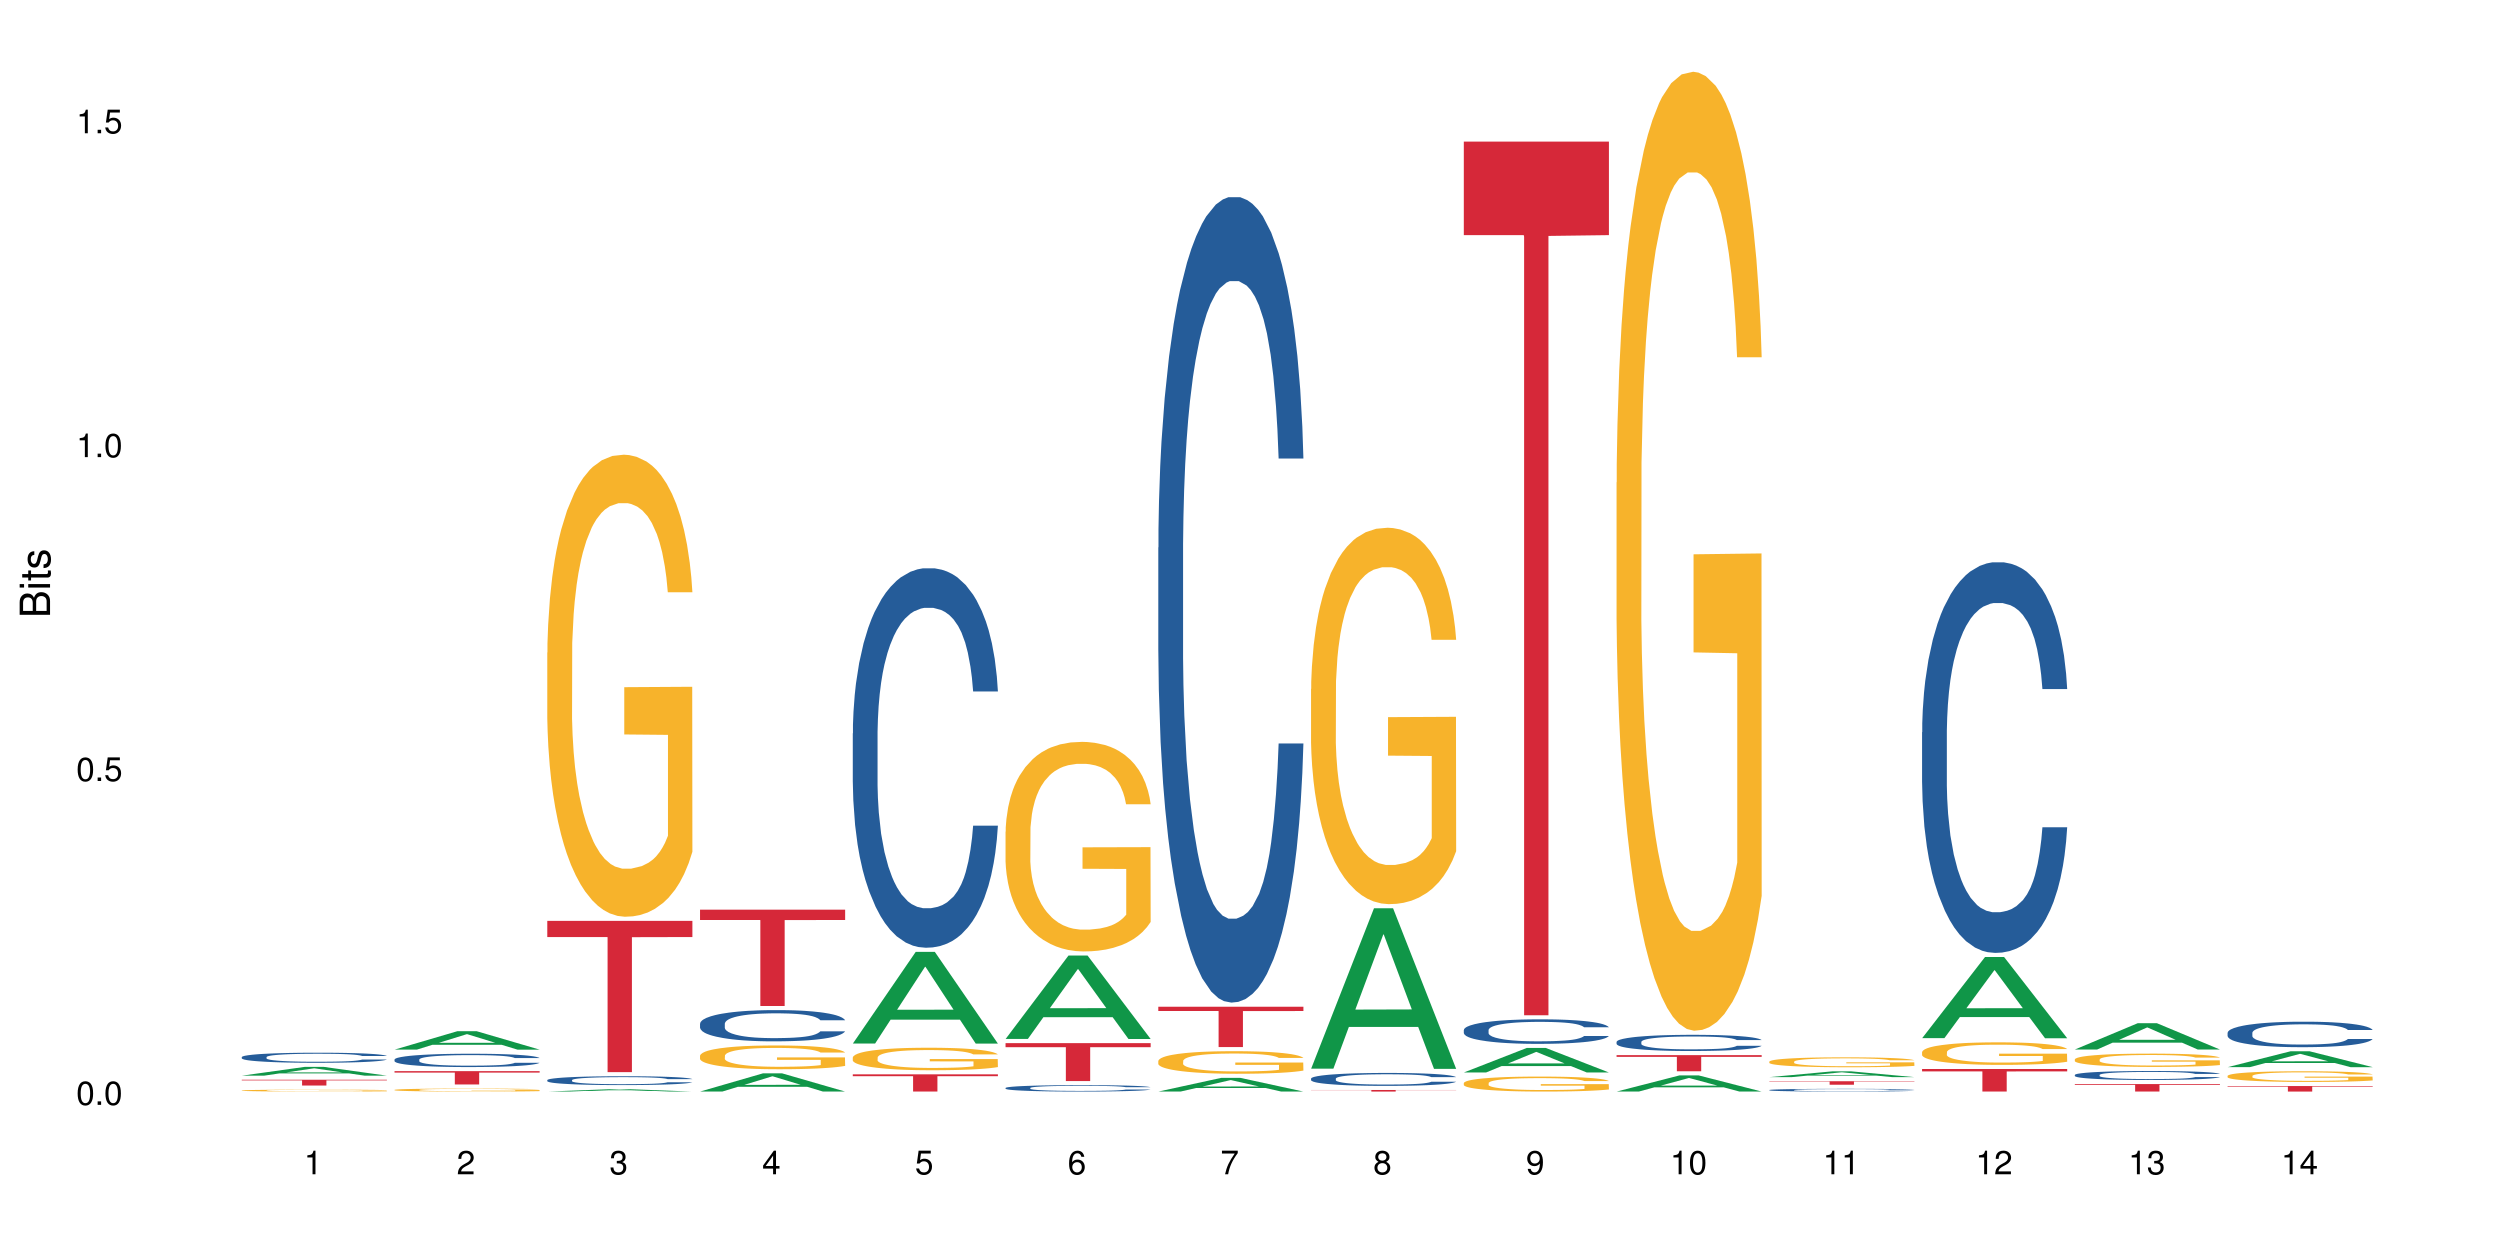 <?xml version="1.0" encoding="UTF-8"?>
<svg xmlns="http://www.w3.org/2000/svg" xmlns:xlink="http://www.w3.org/1999/xlink" width="720pt" height="360pt" viewBox="0 0 720 360" version="1.1">
<defs>
<g>
<symbol overflow="visible" id="glyph0-0">
<path style="stroke:none;" d=""/>
</symbol>
<symbol overflow="visible" id="glyph0-1">
<path style="stroke:none;" d="M 2.641 -6.797 C 2 -6.797 1.422 -6.531 1.078 -6.047 C 0.641 -5.453 0.406 -4.547 0.406 -3.297 C 0.406 -1 1.188 0.219 2.641 0.219 C 4.078 0.219 4.859 -1 4.859 -3.234 C 4.859 -4.562 4.656 -5.438 4.203 -6.047 C 3.844 -6.531 3.281 -6.797 2.641 -6.797 Z M 2.641 -6.047 C 3.547 -6.047 4 -5.125 4 -3.312 C 4 -1.375 3.562 -0.484 2.625 -0.484 C 1.734 -0.484 1.281 -1.422 1.281 -3.281 C 1.281 -5.141 1.734 -6.047 2.641 -6.047 Z M 2.641 -6.047 "/>
</symbol>
<symbol overflow="visible" id="glyph0-2">
<path style="stroke:none;" d="M 1.828 -1 L 0.828 -1 L 0.828 0 L 1.828 0 Z M 1.828 -1 "/>
</symbol>
<symbol overflow="visible" id="glyph0-3">
<path style="stroke:none;" d="M 4.562 -6.797 L 1.062 -6.797 L 0.547 -3.094 L 1.328 -3.094 C 1.719 -3.562 2.047 -3.734 2.578 -3.734 C 3.484 -3.734 4.062 -3.109 4.062 -2.094 C 4.062 -1.125 3.484 -0.531 2.578 -0.531 C 1.828 -0.531 1.375 -0.906 1.188 -1.672 L 0.328 -1.672 C 0.453 -1.109 0.547 -0.844 0.75 -0.594 C 1.125 -0.078 1.828 0.219 2.594 0.219 C 3.969 0.219 4.922 -0.781 4.922 -2.219 C 4.922 -3.562 4.031 -4.484 2.719 -4.484 C 2.25 -4.484 1.859 -4.359 1.469 -4.062 L 1.734 -5.969 L 4.562 -5.969 Z M 4.562 -6.797 "/>
</symbol>
<symbol overflow="visible" id="glyph0-4">
<path style="stroke:none;" d="M 2.484 -4.844 L 2.484 0 L 3.328 0 L 3.328 -6.797 L 2.766 -6.797 C 2.469 -5.75 2.281 -5.609 0.984 -5.453 L 0.984 -4.844 Z M 2.484 -4.844 "/>
</symbol>
<symbol overflow="visible" id="glyph0-5">
<path style="stroke:none;" d="M 4.859 -0.828 L 1.281 -0.828 C 1.359 -1.391 1.672 -1.75 2.5 -2.234 L 3.469 -2.75 C 4.406 -3.266 4.906 -3.969 4.906 -4.812 C 4.906 -5.375 4.672 -5.906 4.266 -6.266 C 3.859 -6.625 3.375 -6.797 2.719 -6.797 C 1.859 -6.797 1.219 -6.5 0.844 -5.922 C 0.609 -5.562 0.5 -5.125 0.484 -4.438 L 1.328 -4.438 C 1.359 -4.906 1.406 -5.188 1.531 -5.406 C 1.75 -5.812 2.188 -6.062 2.703 -6.062 C 3.469 -6.062 4.031 -5.516 4.031 -4.781 C 4.031 -4.25 3.719 -3.797 3.125 -3.438 L 2.234 -2.938 C 0.812 -2.141 0.406 -1.5 0.328 0 L 4.859 0 Z M 4.859 -0.828 "/>
</symbol>
<symbol overflow="visible" id="glyph0-6">
<path style="stroke:none;" d="M 2.125 -3.125 L 2.578 -3.125 C 3.516 -3.125 3.984 -2.703 3.984 -1.891 C 3.984 -1.031 3.469 -0.531 2.578 -0.531 C 1.656 -0.531 1.203 -0.984 1.156 -1.969 L 0.312 -1.969 C 0.344 -1.422 0.438 -1.078 0.609 -0.766 C 0.953 -0.109 1.625 0.219 2.547 0.219 C 3.953 0.219 4.859 -0.609 4.859 -1.906 C 4.859 -2.766 4.516 -3.25 3.703 -3.516 C 4.344 -3.766 4.656 -4.25 4.656 -4.938 C 4.656 -6.109 3.875 -6.797 2.578 -6.797 C 1.203 -6.797 0.484 -6.047 0.453 -4.609 L 1.297 -4.609 C 1.312 -5.016 1.344 -5.25 1.453 -5.453 C 1.641 -5.828 2.062 -6.062 2.594 -6.062 C 3.344 -6.062 3.797 -5.625 3.797 -4.906 C 3.797 -4.422 3.609 -4.141 3.25 -3.984 C 3.016 -3.891 2.719 -3.844 2.125 -3.844 Z M 2.125 -3.125 "/>
</symbol>
<symbol overflow="visible" id="glyph0-7">
<path style="stroke:none;" d="M 3.141 -1.625 L 3.141 0 L 3.984 0 L 3.984 -1.625 L 4.984 -1.625 L 4.984 -2.391 L 3.984 -2.391 L 3.984 -6.797 L 3.359 -6.797 L 0.266 -2.516 L 0.266 -1.625 Z M 3.141 -2.391 L 1 -2.391 L 3.141 -5.359 Z M 3.141 -2.391 "/>
</symbol>
<symbol overflow="visible" id="glyph0-8">
<path style="stroke:none;" d="M 4.781 -5.031 C 4.609 -6.141 3.891 -6.797 2.844 -6.797 C 2.094 -6.797 1.422 -6.438 1.031 -5.828 C 0.609 -5.172 0.406 -4.344 0.406 -3.094 C 0.406 -1.953 0.578 -1.234 0.984 -0.625 C 1.359 -0.078 1.953 0.219 2.703 0.219 C 3.984 0.219 4.922 -0.734 4.922 -2.078 C 4.922 -3.344 4.062 -4.234 2.844 -4.234 C 2.172 -4.234 1.641 -3.969 1.281 -3.469 C 1.281 -5.125 1.828 -6.047 2.797 -6.047 C 3.391 -6.047 3.797 -5.672 3.938 -5.031 Z M 2.734 -3.484 C 3.547 -3.484 4.062 -2.922 4.062 -2 C 4.062 -1.156 3.484 -0.531 2.703 -0.531 C 1.922 -0.531 1.328 -1.188 1.328 -2.047 C 1.328 -2.891 1.906 -3.484 2.734 -3.484 Z M 2.734 -3.484 "/>
</symbol>
<symbol overflow="visible" id="glyph0-9">
<path style="stroke:none;" d="M 4.984 -6.797 L 0.438 -6.797 L 0.438 -5.969 L 4.109 -5.969 C 2.5 -3.656 1.828 -2.234 1.328 0 L 2.219 0 C 2.594 -2.172 3.453 -4.047 4.984 -6.094 Z M 4.984 -6.797 "/>
</symbol>
<symbol overflow="visible" id="glyph0-10">
<path style="stroke:none;" d="M 3.75 -3.578 C 4.453 -4 4.688 -4.344 4.688 -4.984 C 4.688 -6.047 3.844 -6.797 2.641 -6.797 C 1.438 -6.797 0.594 -6.047 0.594 -4.984 C 0.594 -4.359 0.828 -4.016 1.516 -3.578 C 0.734 -3.203 0.359 -2.641 0.359 -1.891 C 0.359 -0.641 1.297 0.219 2.641 0.219 C 3.984 0.219 4.922 -0.641 4.922 -1.875 C 4.922 -2.641 4.531 -3.203 3.75 -3.578 Z M 2.641 -6.047 C 3.359 -6.047 3.812 -5.625 3.812 -4.969 C 3.812 -4.344 3.344 -3.922 2.641 -3.922 C 1.922 -3.922 1.453 -4.344 1.453 -4.984 C 1.453 -5.625 1.922 -6.047 2.641 -6.047 Z M 2.641 -3.203 C 3.484 -3.203 4.062 -2.672 4.062 -1.875 C 4.062 -1.062 3.484 -0.531 2.625 -0.531 C 1.797 -0.531 1.219 -1.078 1.219 -1.875 C 1.219 -2.672 1.797 -3.203 2.641 -3.203 Z M 2.641 -3.203 "/>
</symbol>
<symbol overflow="visible" id="glyph0-11">
<path style="stroke:none;" d="M 0.516 -1.547 C 0.672 -0.438 1.406 0.219 2.438 0.219 C 3.188 0.219 3.859 -0.141 4.266 -0.75 C 4.688 -1.406 4.891 -2.25 4.891 -3.484 C 4.891 -4.625 4.703 -5.359 4.312 -5.953 C 3.938 -6.5 3.344 -6.797 2.594 -6.797 C 1.297 -6.797 0.359 -5.844 0.359 -4.516 C 0.359 -3.25 1.234 -2.344 2.453 -2.344 C 3.094 -2.344 3.562 -2.578 4.016 -3.109 C 4 -1.453 3.469 -0.531 2.5 -0.531 C 1.906 -0.531 1.484 -0.906 1.359 -1.547 Z M 2.578 -6.062 C 3.375 -6.062 3.969 -5.406 3.969 -4.531 C 3.969 -3.688 3.375 -3.094 2.547 -3.094 C 1.734 -3.094 1.234 -3.672 1.234 -4.578 C 1.234 -5.438 1.797 -6.062 2.578 -6.062 Z M 2.578 -6.062 "/>
</symbol>
<symbol overflow="visible" id="glyph1-0">
<path style="stroke:none;" d=""/>
</symbol>
<symbol overflow="visible" id="glyph1-1">
<path style="stroke:none;" d="M 0 -0.953 L 0 -4.891 C 0 -5.719 -0.234 -6.344 -0.734 -6.797 C -1.188 -7.234 -1.812 -7.469 -2.5 -7.469 C -3.547 -7.469 -4.188 -7 -4.625 -5.875 C -4.984 -6.672 -5.641 -7.094 -6.531 -7.094 C -7.156 -7.094 -7.734 -6.859 -8.141 -6.391 C -8.562 -5.938 -8.75 -5.344 -8.75 -4.5 L -8.75 -0.953 Z M -4.984 -2.062 L -7.766 -2.062 L -7.766 -4.219 C -7.766 -4.844 -7.688 -5.203 -7.453 -5.5 C -7.219 -5.812 -6.859 -5.969 -6.375 -5.969 C -5.906 -5.969 -5.531 -5.812 -5.297 -5.5 C -5.062 -5.203 -4.984 -4.844 -4.984 -4.219 Z M -0.984 -2.062 L -4 -2.062 L -4 -4.781 C -4 -5.328 -3.859 -5.688 -3.578 -5.953 C -3.297 -6.219 -2.922 -6.359 -2.484 -6.359 C -2.062 -6.359 -1.688 -6.219 -1.406 -5.953 C -1.109 -5.688 -0.984 -5.328 -0.984 -4.781 Z M -0.984 -2.062 "/>
</symbol>
<symbol overflow="visible" id="glyph1-2">
<path style="stroke:none;" d="M -6.281 -1.797 L -6.281 -0.797 L 0 -0.797 L 0 -1.797 Z M -8.75 -1.797 L -8.75 -0.797 L -7.484 -0.797 L -7.484 -1.797 Z M -8.75 -1.797 "/>
</symbol>
<symbol overflow="visible" id="glyph1-3">
<path style="stroke:none;" d="M -6.281 -3.047 L -6.281 -2.016 L -8.016 -2.016 L -8.016 -1.016 L -6.281 -1.016 L -6.281 -0.172 L -5.469 -0.172 L -5.469 -1.016 L -0.719 -1.016 C -0.078 -1.016 0.281 -1.453 0.281 -2.234 C 0.281 -2.469 0.25 -2.719 0.188 -3.047 L -0.641 -3.047 C -0.609 -2.922 -0.594 -2.766 -0.594 -2.562 C -0.594 -2.141 -0.719 -2.016 -1.156 -2.016 L -5.469 -2.016 L -5.469 -3.047 Z M -6.281 -3.047 "/>
</symbol>
<symbol overflow="visible" id="glyph1-4">
<path style="stroke:none;" d="M -4.531 -5.25 C -5.766 -5.25 -6.469 -4.422 -6.469 -2.969 C -6.469 -1.516 -5.719 -0.562 -4.547 -0.562 C -3.562 -0.562 -3.094 -1.062 -2.734 -2.562 L -2.516 -3.484 C -2.344 -4.188 -2.094 -4.469 -1.625 -4.469 C -1.047 -4.469 -0.641 -3.875 -0.641 -3 C -0.641 -2.453 -0.797 -2 -1.062 -1.75 C -1.25 -1.594 -1.422 -1.531 -1.875 -1.469 L -1.875 -0.406 C -0.422 -0.453 0.281 -1.266 0.281 -2.922 C 0.281 -4.5 -0.5 -5.516 -1.719 -5.516 C -2.656 -5.516 -3.172 -4.984 -3.469 -3.734 L -3.703 -2.766 C -3.891 -1.953 -4.156 -1.609 -4.594 -1.609 C -5.172 -1.609 -5.547 -2.125 -5.547 -2.938 C -5.547 -3.75 -5.203 -4.172 -4.531 -4.203 Z M -4.531 -5.25 "/>
</symbol>
</g>
</defs>
<g id="surface55249">
<rect x="0" y="0" width="720" height="360" style="fill:rgb(100%,100%,100%);fill-opacity:1;stroke:none;"/>
<path style=" stroke:none;fill-rule:nonzero;fill:rgb(6.275%,58.824%,28.235%);fill-opacity:1;" d="M 69.629 309.793 L 69.676 309.789 L 87.758 307.262 L 93.25 307.262 L 111.422 309.793 L 105.039 309.793 L 100.484 309.133 L 80.523 309.133 L 76.059 309.793 L 69.629 309.793 L 82.445 308.859 L 98.652 308.855 L 90.57 307.676 L 90.48 307.672 L 90.391 307.68 L 82.398 308.855 L 82.445 308.859 Z M 69.629 309.793 "/>
<path style=" stroke:none;fill-rule:nonzero;fill:rgb(14.51%,36.078%,60%);fill-opacity:1;" d="M 69.629 304.441 L 69.68 304.441 L 69.68 304.375 L 69.832 304.277 L 70.191 304.148 L 70.547 304.062 L 71.465 303.906 L 72.738 303.754 L 74.062 303.637 L 75.031 303.566 L 75.898 303.516 L 77.887 303.418 L 79.16 303.367 L 80.535 303.32 L 82.219 303.277 L 83.441 303.25 L 86.195 303.207 L 88.234 303.188 L 89.812 303.18 L 93.227 303.18 L 95.266 303.191 L 96.746 303.203 L 98.375 303.227 L 99.75 303.25 L 102.148 303.309 L 104.289 303.383 L 105.258 303.426 L 106.785 303.508 L 107.957 303.586 L 108.773 303.656 L 109.691 303.754 L 110.504 303.871 L 111.117 304.008 L 111.422 304.121 L 104.289 304.121 L 103.93 304.016 L 103.523 303.934 L 102.758 303.824 L 101.992 303.746 L 100.922 303.672 L 99.957 303.621 L 98.629 303.57 L 97.457 303.539 L 96.234 303.516 L 95.062 303.5 L 92.82 303.484 L 90.219 303.484 L 89.254 303.488 L 87.266 303.508 L 86.195 303.527 L 84.664 303.566 L 83.594 303.598 L 82.32 303.652 L 81.453 303.699 L 80.383 303.766 L 79.617 303.828 L 78.754 303.914 L 78.242 303.98 L 77.785 304.055 L 77.375 304.145 L 77.07 304.234 L 76.867 304.336 L 76.766 304.43 L 76.766 304.84 L 76.867 304.938 L 77.121 305.047 L 77.785 305.211 L 78.754 305.352 L 79.875 305.461 L 80.945 305.543 L 81.555 305.578 L 82.371 305.621 L 83.645 305.676 L 85.48 305.727 L 86.551 305.75 L 88.184 305.77 L 89.863 305.781 L 92.105 305.781 L 94.094 305.77 L 95.418 305.758 L 96.797 305.734 L 98.68 305.691 L 99.852 305.648 L 100.871 305.598 L 101.637 305.547 L 102.148 305.504 L 102.91 305.422 L 103.523 305.332 L 103.98 305.238 L 104.289 305.148 L 111.422 305.148 L 111.117 305.254 L 110.66 305.359 L 110.199 305.434 L 109.484 305.527 L 108.672 305.609 L 107.5 305.703 L 106.531 305.766 L 105.258 305.832 L 104.082 305.883 L 102.809 305.926 L 100.922 305.98 L 99.699 306.004 L 98.375 306.031 L 96.797 306.051 L 94.809 306.07 L 92.668 306.082 L 90.68 306.082 L 88.539 306.078 L 86.957 306.066 L 84.867 306.043 L 82.27 305.996 L 80.383 305.945 L 78.906 305.895 L 77.633 305.84 L 76.203 305.77 L 74.371 305.652 L 73.25 305.562 L 72.484 305.488 L 71.617 305.387 L 71.004 305.293 L 70.293 305.145 L 69.781 304.957 L 69.629 304.809 Z M 69.629 304.441 "/>
<path style=" stroke:none;fill-rule:nonzero;fill:rgb(96.863%,70.196%,16.863%);fill-opacity:1;" d="M 69.629 314.055 L 69.68 314.055 L 69.68 314.043 L 69.883 314.023 L 70.395 313.992 L 71.055 313.965 L 71.77 313.945 L 72.23 313.934 L 72.992 313.918 L 73.656 313.906 L 75.336 313.887 L 77.477 313.863 L 78.652 313.855 L 79.977 313.848 L 81.863 313.836 L 82.727 313.832 L 85.379 313.824 L 88.387 313.82 L 95.316 313.82 L 98.172 313.828 L 99.801 313.832 L 101.078 313.836 L 102.402 313.844 L 104.031 313.852 L 105.562 313.867 L 108.008 313.891 L 109.027 313.91 L 109.895 313.926 L 110.66 313.949 L 111.117 313.965 L 111.422 313.984 L 104.34 313.984 L 103.93 313.965 L 103.473 313.953 L 102.707 313.934 L 101.941 313.922 L 101.18 313.914 L 99.75 313.898 L 98.527 313.891 L 97 313.887 L 95.52 313.879 L 93.84 313.879 L 92.82 313.875 L 90.117 313.875 L 87.672 313.879 L 86.246 313.883 L 85.227 313.887 L 83.797 313.895 L 82.934 313.902 L 82.422 313.906 L 80.895 313.922 L 79.875 313.934 L 79.312 313.945 L 78.602 313.961 L 78.09 313.973 L 77.531 313.992 L 77.223 314.008 L 76.816 314.043 L 76.766 314.133 L 76.918 314.152 L 77.223 314.176 L 77.633 314.191 L 78.242 314.211 L 78.855 314.227 L 79.926 314.246 L 80.844 314.258 L 81.555 314.266 L 82.934 314.281 L 83.492 314.285 L 84.816 314.293 L 86.195 314.301 L 87.875 314.309 L 89.148 314.312 L 93.789 314.312 L 96.848 314.309 L 98.781 314.305 L 100.109 314.301 L 100.977 314.297 L 102.047 314.293 L 102.809 314.289 L 103.523 314.281 L 104.391 314.273 L 104.391 314.152 L 91.801 314.152 L 91.801 314.098 L 111.371 314.098 L 111.422 314.293 L 110.352 314.305 L 109.027 314.32 L 107.754 314.328 L 106.43 314.34 L 104.543 314.348 L 103.012 314.355 L 100.668 314.359 L 98.527 314.367 L 96.285 314.367 L 94.297 314.371 L 89.863 314.371 L 87.621 314.367 L 85.836 314.363 L 84.207 314.359 L 82.574 314.352 L 80.535 314.34 L 79.211 314.332 L 76.461 314.309 L 75.234 314.297 L 74.422 314.285 L 73.605 314.273 L 72.738 314.258 L 71.922 314.238 L 71.312 314.223 L 70.75 314.207 L 70.344 314.191 L 69.934 314.168 L 69.73 314.148 L 69.629 314.133 Z M 69.629 314.055 "/>
<path style=" stroke:none;fill-rule:nonzero;fill:rgb(83.922%,15.686%,22.353%);fill-opacity:1;" d="M 69.629 310.973 L 111.422 310.973 L 111.422 311.152 L 94.004 311.152 L 94.004 312.641 L 86.996 312.641 L 86.996 311.156 L 86.895 311.152 L 69.629 311.152 Z M 69.629 310.973 "/>
<path style=" stroke:none;fill-rule:nonzero;fill:rgb(6.275%,58.824%,28.235%);fill-opacity:1;" d="M 113.621 302.293 L 113.668 302.289 L 131.75 296.977 L 137.242 296.977 L 155.418 302.297 L 149.031 302.297 L 144.477 300.906 L 124.52 300.906 L 120.051 302.293 L 113.621 302.293 L 126.438 300.332 L 142.645 300.328 L 134.562 297.844 L 134.477 297.84 L 134.387 297.855 L 126.395 300.328 L 126.438 300.332 Z M 113.621 302.293 "/>
<path style=" stroke:none;fill-rule:nonzero;fill:rgb(14.51%,36.078%,60%);fill-opacity:1;" d="M 113.621 305.145 L 113.672 305.141 L 113.672 305.059 L 113.828 304.926 L 114.184 304.758 L 114.539 304.641 L 115.457 304.434 L 116.73 304.234 L 118.059 304.078 L 119.023 303.988 L 119.891 303.918 L 121.879 303.789 L 123.152 303.723 L 124.531 303.664 L 126.211 303.602 L 127.434 303.566 L 130.188 303.512 L 132.227 303.488 L 133.805 303.477 L 137.223 303.477 L 139.258 303.492 L 140.738 303.508 L 142.367 303.535 L 143.746 303.566 L 146.141 303.645 L 148.281 303.742 L 149.25 303.801 L 150.777 303.906 L 151.949 304.012 L 152.766 304.105 L 153.684 304.234 L 154.5 304.391 L 155.109 304.57 L 155.418 304.723 L 148.281 304.723 L 147.926 304.582 L 147.516 304.473 L 146.75 304.328 L 145.988 304.227 L 144.918 304.125 L 143.949 304.059 L 142.625 303.992 L 141.453 303.949 L 140.227 303.918 L 139.055 303.898 L 136.812 303.875 L 134.215 303.875 L 133.246 303.883 L 131.258 303.91 L 130.188 303.938 L 128.66 303.984 L 127.59 304.031 L 126.312 304.102 L 125.449 304.16 L 124.379 304.25 L 123.613 304.332 L 122.746 304.449 L 122.234 304.535 L 121.777 304.633 L 121.371 304.75 L 121.062 304.871 L 120.859 305 L 120.758 305.129 L 120.758 305.672 L 120.859 305.797 L 121.113 305.945 L 121.777 306.16 L 122.746 306.344 L 123.867 306.492 L 124.938 306.598 L 125.551 306.645 L 126.363 306.703 L 127.641 306.773 L 129.473 306.844 L 130.543 306.871 L 132.176 306.898 L 133.855 306.914 L 136.098 306.914 L 138.086 306.898 L 139.414 306.883 L 140.789 306.852 L 142.676 306.793 L 143.848 306.738 L 144.867 306.672 L 145.629 306.605 L 146.141 306.547 L 146.906 306.438 L 147.516 306.32 L 147.977 306.199 L 148.281 306.078 L 155.418 306.078 L 155.109 306.219 L 154.652 306.355 L 154.191 306.457 L 153.48 306.578 L 152.664 306.688 L 151.492 306.812 L 150.523 306.891 L 149.25 306.98 L 148.078 307.047 L 146.805 307.105 L 144.918 307.176 L 143.695 307.211 L 142.367 307.242 L 140.789 307.27 L 138.801 307.293 L 136.66 307.309 L 134.672 307.312 L 132.531 307.305 L 130.953 307.293 L 128.863 307.262 L 126.262 307.195 L 124.379 307.129 L 122.898 307.062 L 121.625 306.992 L 120.199 306.898 L 118.363 306.746 L 117.242 306.625 L 116.477 306.527 L 115.609 306.391 L 115 306.266 L 114.285 306.07 L 113.777 305.824 L 113.621 305.629 Z M 113.621 305.145 "/>
<path style=" stroke:none;fill-rule:nonzero;fill:rgb(96.863%,70.196%,16.863%);fill-opacity:1;" d="M 113.621 313.875 L 113.672 313.875 L 113.672 313.859 L 113.879 313.824 L 114.387 313.777 L 115.051 313.734 L 115.762 313.703 L 116.223 313.688 L 116.988 313.664 L 117.648 313.648 L 119.332 313.609 L 121.473 313.578 L 122.645 313.562 L 123.969 313.551 L 125.855 313.535 L 126.723 313.531 L 129.371 313.516 L 132.379 313.508 L 137.223 313.508 L 139.312 313.512 L 142.164 313.52 L 143.797 313.527 L 145.07 313.535 L 146.395 313.547 L 148.027 313.562 L 149.555 313.582 L 150.777 313.598 L 152 313.621 L 153.02 313.648 L 153.887 313.676 L 154.652 313.707 L 155.109 313.738 L 155.418 313.766 L 148.332 313.766 L 147.926 313.738 L 147.465 313.715 L 146.699 313.688 L 145.938 313.672 L 145.172 313.656 L 143.746 313.637 L 142.523 313.621 L 140.992 313.609 L 139.516 313.605 L 137.832 313.598 L 134.113 313.598 L 131.664 313.602 L 130.238 313.609 L 129.219 313.617 L 127.793 313.629 L 126.926 313.637 L 126.414 313.645 L 124.887 313.668 L 123.867 313.691 L 123.305 313.703 L 122.594 313.73 L 122.082 313.75 L 121.523 313.781 L 121.219 313.805 L 120.809 313.859 L 120.758 314 L 120.91 314.031 L 121.219 314.062 L 121.625 314.09 L 122.234 314.121 L 122.848 314.145 L 123.918 314.176 L 124.836 314.195 L 125.551 314.207 L 126.926 314.23 L 127.484 314.238 L 128.812 314.25 L 130.188 314.262 L 131.871 314.273 L 133.145 314.277 L 135.184 314.281 L 137.781 314.281 L 140.84 314.277 L 142.777 314.27 L 144.102 314.262 L 144.969 314.258 L 146.039 314.25 L 146.805 314.242 L 147.516 314.234 L 148.383 314.219 L 148.383 314.031 L 135.793 314.031 L 135.793 313.941 L 155.367 313.941 L 155.418 314.25 L 154.348 314.27 L 153.02 314.289 L 151.746 314.309 L 150.422 314.32 L 148.535 314.336 L 147.008 314.344 L 144.664 314.355 L 142.523 314.363 L 140.277 314.367 L 138.293 314.371 L 135.945 314.371 L 133.855 314.367 L 131.613 314.363 L 129.832 314.359 L 128.199 314.352 L 126.57 314.34 L 124.531 314.324 L 123.203 314.309 L 121.828 314.293 L 120.453 314.273 L 119.23 314.254 L 118.414 314.234 L 117.598 314.219 L 116.73 314.191 L 115.918 314.168 L 115.305 314.141 L 114.742 314.113 L 114.336 314.09 L 113.93 314.055 L 113.727 314.023 L 113.621 314 Z M 113.621 313.875 "/>
<path style=" stroke:none;fill-rule:nonzero;fill:rgb(83.922%,15.686%,22.353%);fill-opacity:1;" d="M 113.621 308.492 L 155.418 308.492 L 155.418 308.902 L 138 308.906 L 138 312.328 L 130.988 312.328 L 130.988 308.91 L 130.887 308.902 L 113.621 308.902 Z M 113.621 308.492 "/>
<path style=" stroke:none;fill-rule:nonzero;fill:rgb(6.275%,58.824%,28.235%);fill-opacity:1;" d="M 157.617 314.371 L 157.66 314.371 L 175.746 313.684 L 181.238 313.684 L 199.41 314.371 L 193.023 314.371 L 188.469 314.191 L 168.512 314.191 L 164.047 314.371 L 157.617 314.371 L 170.43 314.117 L 186.641 314.117 L 178.559 313.797 L 178.379 313.797 L 170.387 314.117 L 170.43 314.117 Z M 157.617 314.371 "/>
<path style=" stroke:none;fill-rule:nonzero;fill:rgb(14.51%,36.078%,60%);fill-opacity:1;" d="M 157.617 311.066 L 157.668 311.062 L 157.668 311.008 L 157.82 310.918 L 158.176 310.809 L 158.535 310.73 L 159.449 310.594 L 160.727 310.461 L 162.051 310.355 L 163.02 310.297 L 163.887 310.25 L 165.871 310.164 L 167.148 310.121 L 168.523 310.078 L 170.207 310.039 L 171.43 310.016 L 174.18 309.98 L 176.219 309.965 L 177.801 309.957 L 181.215 309.957 L 183.254 309.965 L 184.73 309.977 L 186.363 309.996 L 187.738 310.016 L 190.133 310.066 L 192.273 310.133 L 193.242 310.172 L 194.773 310.242 L 195.945 310.312 L 196.758 310.375 L 197.676 310.461 L 198.492 310.566 L 199.105 310.684 L 199.41 310.785 L 192.273 310.785 L 191.918 310.691 L 191.512 310.617 L 190.746 310.523 L 189.98 310.453 L 188.91 310.387 L 187.941 310.344 L 186.617 310.297 L 185.445 310.27 L 184.223 310.25 L 183.051 310.234 L 180.805 310.223 L 178.207 310.223 L 177.238 310.227 L 175.25 310.246 L 174.18 310.262 L 172.652 310.293 L 171.582 310.324 L 170.309 310.371 L 169.441 310.41 L 168.371 310.473 L 167.605 310.523 L 166.738 310.602 L 166.23 310.66 L 165.77 310.727 L 165.363 310.801 L 165.059 310.883 L 164.855 310.969 L 164.75 311.055 L 164.75 311.414 L 164.855 311.5 L 165.109 311.598 L 165.77 311.738 L 166.738 311.863 L 167.859 311.961 L 168.93 312.031 L 169.543 312.062 L 170.359 312.102 L 171.633 312.148 L 173.469 312.195 L 174.539 312.211 L 176.168 312.23 L 177.852 312.242 L 180.094 312.242 L 182.082 312.23 L 183.406 312.219 L 184.781 312.199 L 186.668 312.16 L 187.84 312.125 L 188.859 312.078 L 189.625 312.035 L 190.133 311.996 L 190.898 311.926 L 191.512 311.848 L 191.969 311.766 L 192.273 311.688 L 199.41 311.688 L 199.105 311.777 L 198.645 311.871 L 198.188 311.938 L 197.473 312.02 L 196.656 312.09 L 195.484 312.172 L 194.516 312.227 L 193.242 312.285 L 192.07 312.328 L 190.797 312.367 L 188.91 312.414 L 187.688 312.438 L 186.363 312.461 L 184.781 312.477 L 182.793 312.496 L 180.652 312.504 L 178.664 312.508 L 176.523 312.5 L 174.945 312.492 L 172.855 312.473 L 170.258 312.43 L 168.371 312.387 L 166.891 312.34 L 165.617 312.293 L 164.191 312.23 L 162.355 312.129 L 161.234 312.051 L 160.469 311.984 L 159.605 311.895 L 158.992 311.812 L 158.277 311.68 L 157.77 311.516 L 157.617 311.387 Z M 157.617 311.066 "/>
<path style=" stroke:none;fill-rule:nonzero;fill:rgb(96.863%,70.196%,16.863%);fill-opacity:1;" d="M 157.617 187.945 L 157.668 187.824 L 157.668 185.395 L 157.871 179.926 L 158.379 172.391 L 159.043 166.191 L 159.758 161.332 L 160.215 158.777 L 160.98 155.133 L 161.641 152.461 L 163.324 146.992 L 165.465 141.887 L 166.637 139.699 L 167.961 137.633 L 169.848 135.324 L 170.715 134.473 L 173.363 132.527 L 176.371 131.312 L 179.684 130.949 L 181.215 131.07 L 183.305 131.555 L 186.156 132.895 L 187.789 134.109 L 189.062 135.324 L 190.387 136.902 L 192.02 139.336 L 193.547 142.25 L 194.773 145.168 L 195.996 148.812 L 197.016 152.703 L 197.879 156.957 L 198.645 162.059 L 199.105 166.312 L 199.41 170.566 L 192.324 170.566 L 191.918 166.312 L 191.457 163.031 L 190.695 159.023 L 189.93 156.105 L 189.164 153.797 L 187.738 150.637 L 186.516 148.691 L 184.984 146.992 L 183.508 145.898 L 181.824 145.168 L 180.805 144.926 L 178.105 144.926 L 175.66 145.773 L 174.23 146.746 L 173.211 147.719 L 171.785 149.543 L 170.918 151 L 170.41 151.973 L 168.879 155.742 L 167.859 159.145 L 167.301 161.453 L 166.586 165.098 L 166.078 168.379 L 165.516 173.242 L 165.211 176.887 L 164.801 185.152 L 164.75 207.027 L 164.906 211.645 L 165.211 216.629 L 165.617 221.004 L 166.23 225.621 L 166.84 229.145 L 167.91 233.887 L 168.828 237.043 L 169.543 239.109 L 170.918 242.391 L 171.48 243.484 L 172.805 245.672 L 174.18 247.375 L 175.863 248.832 L 177.137 249.562 L 179.176 250.172 L 181.773 250.172 L 184.832 249.441 L 186.77 248.469 L 188.094 247.496 L 188.961 246.645 L 190.031 245.309 L 190.797 244.094 L 191.512 242.758 L 192.375 240.691 L 192.375 211.645 L 179.789 211.523 L 179.789 197.91 L 199.359 197.789 L 199.41 245.309 L 198.34 248.59 L 197.016 251.75 L 195.738 254.18 L 194.414 256.246 L 192.527 258.555 L 191 260.016 L 188.656 261.715 L 186.516 262.809 L 184.273 263.539 L 182.285 263.902 L 179.941 264.023 L 177.852 263.781 L 175.609 263.051 L 173.824 262.082 L 172.191 260.863 L 170.562 259.285 L 168.523 256.734 L 167.199 254.668 L 165.82 252.113 L 164.445 249.078 L 163.223 245.797 L 162.406 243.242 L 161.59 240.328 L 160.727 236.68 L 159.91 232.547 L 159.297 228.781 L 158.738 224.527 L 158.328 220.516 L 157.922 215.047 L 157.719 210.672 L 157.617 206.906 Z M 157.617 187.945 "/>
<path style=" stroke:none;fill-rule:nonzero;fill:rgb(83.922%,15.686%,22.353%);fill-opacity:1;" d="M 157.617 265.203 L 199.41 265.203 L 199.41 269.867 L 181.992 269.91 L 181.992 308.777 L 174.984 308.777 L 174.984 269.949 L 174.883 269.867 L 157.617 269.867 Z M 157.617 265.203 "/>
<path style=" stroke:none;fill-rule:nonzero;fill:rgb(6.275%,58.824%,28.235%);fill-opacity:1;" d="M 201.609 314.367 L 201.652 314.359 L 219.738 309.121 L 225.23 309.121 L 243.402 314.371 L 237.02 314.371 L 232.465 313 L 212.504 313 L 208.039 314.367 L 201.609 314.367 L 214.426 312.434 L 230.633 312.43 L 222.551 309.98 L 222.461 309.977 L 222.371 309.988 L 214.379 312.43 L 214.426 312.434 Z M 201.609 314.367 "/>
<path style=" stroke:none;fill-rule:nonzero;fill:rgb(14.51%,36.078%,60%);fill-opacity:1;" d="M 201.609 294.828 L 201.66 294.82 L 201.66 294.621 L 201.812 294.309 L 202.172 293.914 L 202.527 293.641 L 203.445 293.156 L 204.719 292.688 L 206.043 292.328 L 207.012 292.113 L 207.879 291.949 L 209.867 291.645 L 211.141 291.488 L 212.516 291.348 L 214.199 291.207 L 215.422 291.125 L 218.176 290.996 L 220.211 290.938 L 221.793 290.91 L 225.207 290.91 L 227.246 290.945 L 228.723 290.984 L 230.355 291.051 L 231.73 291.125 L 234.129 291.309 L 236.27 291.535 L 237.234 291.668 L 238.766 291.922 L 239.938 292.172 L 240.754 292.383 L 241.672 292.688 L 242.484 293.059 L 243.098 293.477 L 243.402 293.832 L 236.27 293.832 L 235.91 293.504 L 235.504 293.246 L 234.738 292.91 L 233.973 292.672 L 232.902 292.434 L 231.934 292.277 L 230.609 292.121 L 229.438 292.023 L 228.215 291.949 L 227.043 291.898 L 224.801 291.848 L 222.199 291.848 L 221.23 291.867 L 219.246 291.934 L 218.176 291.988 L 216.645 292.105 L 215.574 292.211 L 214.301 292.375 L 213.434 292.516 L 212.363 292.73 L 211.598 292.918 L 210.734 293.191 L 210.223 293.395 L 209.766 293.625 L 209.355 293.898 L 209.051 294.184 L 208.848 294.488 L 208.746 294.785 L 208.746 296.059 L 208.848 296.355 L 209.102 296.703 L 209.766 297.203 L 210.734 297.641 L 211.855 297.984 L 212.926 298.23 L 213.535 298.348 L 214.352 298.477 L 215.625 298.645 L 217.461 298.809 L 218.531 298.871 L 220.16 298.938 L 221.844 298.973 L 224.086 298.973 L 226.074 298.938 L 227.398 298.898 L 228.777 298.832 L 230.66 298.691 L 231.832 298.559 L 232.852 298.402 L 233.617 298.246 L 234.129 298.117 L 234.891 297.863 L 235.504 297.582 L 235.961 297.293 L 236.27 297.016 L 243.402 297.016 L 243.098 297.344 L 242.641 297.664 L 242.18 297.902 L 241.465 298.191 L 240.652 298.445 L 239.48 298.734 L 238.512 298.922 L 237.234 299.129 L 236.062 299.285 L 234.789 299.426 L 232.902 299.59 L 231.68 299.672 L 230.355 299.746 L 228.777 299.809 L 226.789 299.867 L 224.648 299.902 L 222.66 299.91 L 220.52 299.895 L 218.938 299.859 L 216.848 299.785 L 214.25 299.637 L 212.363 299.48 L 210.887 299.324 L 209.613 299.16 L 208.184 298.938 L 206.348 298.578 L 205.227 298.297 L 204.465 298.066 L 203.598 297.746 L 202.984 297.457 L 202.273 296.996 L 201.762 296.414 L 201.609 295.961 Z M 201.609 294.828 "/>
<path style=" stroke:none;fill-rule:nonzero;fill:rgb(96.863%,70.196%,16.863%);fill-opacity:1;" d="M 201.609 304.023 L 201.66 304.02 L 201.66 303.895 L 201.863 303.613 L 202.375 303.223 L 203.035 302.902 L 203.75 302.652 L 204.207 302.523 L 204.973 302.336 L 205.637 302.195 L 207.316 301.914 L 209.457 301.652 L 210.629 301.539 L 211.957 301.434 L 213.844 301.312 L 214.707 301.27 L 217.359 301.172 L 220.367 301.109 L 223.68 301.09 L 225.207 301.094 L 227.297 301.121 L 230.152 301.188 L 231.781 301.25 L 233.059 301.312 L 234.383 301.395 L 236.012 301.52 L 237.543 301.672 L 238.766 301.82 L 239.988 302.008 L 241.008 302.211 L 241.875 302.43 L 242.641 302.691 L 243.098 302.91 L 243.402 303.129 L 236.32 303.129 L 235.91 302.91 L 235.453 302.742 L 234.688 302.535 L 233.922 302.383 L 233.16 302.266 L 231.73 302.102 L 230.508 302.004 L 228.98 301.914 L 227.5 301.859 L 225.82 301.82 L 224.801 301.809 L 222.098 301.809 L 219.652 301.852 L 218.227 301.902 L 217.207 301.953 L 215.777 302.047 L 214.914 302.121 L 214.402 302.172 L 212.875 302.367 L 211.855 302.539 L 211.293 302.66 L 210.578 302.848 L 210.07 303.016 L 209.508 303.266 L 209.203 303.453 L 208.797 303.879 L 208.746 305.008 L 208.898 305.246 L 209.203 305.5 L 209.613 305.727 L 210.223 305.965 L 210.836 306.148 L 211.906 306.391 L 212.824 306.555 L 213.535 306.66 L 214.914 306.828 L 215.473 306.887 L 216.797 307 L 218.176 307.086 L 219.855 307.16 L 221.129 307.199 L 223.168 307.23 L 225.77 307.23 L 228.828 307.191 L 230.762 307.141 L 232.09 307.094 L 232.953 307.047 L 234.023 306.98 L 234.789 306.918 L 235.504 306.848 L 236.371 306.742 L 236.371 305.246 L 223.781 305.238 L 223.781 304.539 L 243.352 304.531 L 243.402 306.98 L 242.332 307.148 L 241.008 307.312 L 239.734 307.438 L 238.41 307.543 L 236.523 307.66 L 234.992 307.738 L 232.648 307.824 L 230.508 307.879 L 228.266 307.918 L 226.277 307.938 L 223.934 307.941 L 221.844 307.93 L 219.602 307.895 L 217.816 307.844 L 216.188 307.781 L 214.555 307.699 L 212.516 307.566 L 211.191 307.461 L 209.816 307.328 L 208.438 307.172 L 207.215 307.004 L 206.402 306.871 L 205.586 306.723 L 204.719 306.535 L 203.902 306.32 L 203.293 306.129 L 202.73 305.91 L 202.324 305.703 L 201.914 305.422 L 201.711 305.195 L 201.609 305 Z M 201.609 304.023 "/>
<path style=" stroke:none;fill-rule:nonzero;fill:rgb(83.922%,15.686%,22.353%);fill-opacity:1;" d="M 201.609 261.988 L 243.402 261.988 L 243.402 264.957 L 225.984 264.984 L 225.984 289.734 L 218.977 289.734 L 218.977 265.012 L 218.875 264.957 L 201.609 264.957 Z M 201.609 261.988 "/>
<path style=" stroke:none;fill-rule:nonzero;fill:rgb(6.275%,58.824%,28.235%);fill-opacity:1;" d="M 245.602 300.539 L 245.648 300.516 L 263.73 274.133 L 269.223 274.133 L 287.398 300.562 L 281.012 300.562 L 276.457 293.664 L 256.496 293.664 L 252.031 300.539 L 245.602 300.539 L 258.418 290.809 L 274.625 290.785 L 266.543 278.449 L 266.457 278.426 L 266.367 278.5 L 258.375 290.785 L 258.418 290.809 Z M 245.602 300.539 "/>
<path style=" stroke:none;fill-rule:nonzero;fill:rgb(14.51%,36.078%,60%);fill-opacity:1;" d="M 245.602 211.223 L 245.652 211.125 L 245.652 208.727 L 245.809 204.934 L 246.164 200.137 L 246.52 196.84 L 247.438 190.949 L 248.711 185.254 L 250.035 180.859 L 251.004 178.262 L 251.871 176.266 L 253.859 172.57 L 255.133 170.672 L 256.512 168.973 L 258.191 167.277 L 259.414 166.277 L 262.168 164.68 L 264.207 163.98 L 265.785 163.68 L 269.199 163.68 L 271.238 164.078 L 272.719 164.578 L 274.348 165.379 L 275.727 166.277 L 278.121 168.477 L 280.262 171.273 L 281.23 172.871 L 282.758 175.965 L 283.93 178.961 L 284.746 181.559 L 285.664 185.254 L 286.48 189.75 L 287.09 194.844 L 287.398 199.141 L 280.262 199.141 L 279.906 195.145 L 279.496 192.047 L 278.73 187.953 L 277.969 185.055 L 276.898 182.16 L 275.93 180.262 L 274.605 178.363 L 273.43 177.164 L 272.207 176.266 L 271.035 175.668 L 268.793 175.066 L 266.195 175.066 L 265.227 175.266 L 263.238 176.066 L 262.168 176.766 L 260.637 178.164 L 259.566 179.461 L 258.293 181.461 L 257.426 183.156 L 256.355 185.754 L 255.594 188.051 L 254.727 191.348 L 254.215 193.844 L 253.758 196.641 L 253.352 199.938 L 253.043 203.434 L 252.84 207.129 L 252.738 210.727 L 252.738 226.207 L 252.84 229.801 L 253.094 233.996 L 253.758 240.09 L 254.727 245.383 L 255.848 249.578 L 256.918 252.574 L 257.531 253.973 L 258.344 255.57 L 259.617 257.57 L 261.453 259.566 L 262.523 260.367 L 264.156 261.164 L 265.836 261.566 L 268.078 261.566 L 270.066 261.164 L 271.395 260.668 L 272.77 259.867 L 274.656 258.168 L 275.828 256.57 L 276.848 254.672 L 277.609 252.777 L 278.121 251.176 L 278.887 248.082 L 279.496 244.684 L 279.957 241.188 L 280.262 237.793 L 287.398 237.793 L 287.09 241.789 L 286.633 245.684 L 286.172 248.582 L 285.461 252.078 L 284.645 255.172 L 283.473 258.668 L 282.504 260.965 L 281.23 263.461 L 280.059 265.359 L 278.781 267.059 L 276.898 269.055 L 275.676 270.055 L 274.348 270.953 L 272.77 271.754 L 270.781 272.453 L 268.641 272.852 L 266.652 272.953 L 264.512 272.75 L 262.934 272.352 L 260.844 271.453 L 258.242 269.656 L 256.355 267.758 L 254.879 265.859 L 253.605 263.863 L 252.18 261.164 L 250.344 256.77 L 249.223 253.375 L 248.457 250.578 L 247.59 246.684 L 246.98 243.188 L 246.266 237.594 L 245.754 230.5 L 245.602 225.008 Z M 245.602 211.223 "/>
<path style=" stroke:none;fill-rule:nonzero;fill:rgb(96.863%,70.196%,16.863%);fill-opacity:1;" d="M 245.602 304.523 L 245.652 304.52 L 245.652 304.398 L 245.859 304.133 L 246.367 303.766 L 247.031 303.461 L 247.742 303.227 L 248.203 303.102 L 248.965 302.922 L 249.629 302.793 L 251.312 302.527 L 253.453 302.277 L 254.625 302.172 L 255.949 302.07 L 257.836 301.957 L 258.703 301.914 L 261.352 301.82 L 264.359 301.762 L 267.672 301.742 L 269.199 301.75 L 271.289 301.773 L 274.145 301.84 L 275.777 301.898 L 277.051 301.957 L 278.375 302.035 L 280.008 302.152 L 281.535 302.297 L 282.758 302.438 L 283.98 302.613 L 285 302.805 L 285.867 303.012 L 286.633 303.262 L 287.09 303.469 L 287.398 303.676 L 280.312 303.676 L 279.906 303.469 L 279.445 303.309 L 278.68 303.113 L 277.918 302.973 L 277.152 302.859 L 275.727 302.703 L 274.5 302.609 L 272.973 302.527 L 271.496 302.473 L 269.812 302.438 L 268.793 302.426 L 266.094 302.426 L 263.645 302.469 L 262.219 302.516 L 261.199 302.562 L 259.773 302.652 L 258.906 302.723 L 258.395 302.77 L 256.867 302.953 L 255.848 303.117 L 255.285 303.23 L 254.574 303.41 L 254.062 303.57 L 253.504 303.809 L 253.195 303.984 L 252.789 304.387 L 252.738 305.453 L 252.891 305.68 L 253.195 305.922 L 253.605 306.137 L 254.215 306.363 L 254.828 306.535 L 255.898 306.766 L 256.816 306.918 L 257.531 307.02 L 258.906 307.18 L 259.465 307.234 L 260.793 307.34 L 262.168 307.422 L 263.848 307.492 L 265.125 307.527 L 267.164 307.559 L 269.762 307.559 L 272.82 307.523 L 274.758 307.477 L 276.082 307.43 L 276.949 307.387 L 278.02 307.32 L 278.781 307.262 L 279.496 307.195 L 280.363 307.098 L 280.363 305.68 L 267.773 305.672 L 267.773 305.012 L 287.344 305.004 L 287.398 307.32 L 286.328 307.48 L 285 307.637 L 283.727 307.754 L 282.402 307.855 L 280.516 307.969 L 278.988 308.039 L 276.641 308.121 L 274.5 308.176 L 272.258 308.211 L 270.27 308.23 L 267.926 308.234 L 265.836 308.223 L 263.594 308.188 L 261.812 308.141 L 260.18 308.082 L 258.547 308.004 L 256.512 307.879 L 255.184 307.777 L 253.809 307.652 L 252.434 307.504 L 251.211 307.344 L 250.395 307.223 L 249.578 307.078 L 248.711 306.902 L 247.895 306.699 L 247.285 306.516 L 246.723 306.309 L 246.316 306.113 L 245.91 305.848 L 245.703 305.633 L 245.602 305.449 Z M 245.602 304.523 "/>
<path style=" stroke:none;fill-rule:nonzero;fill:rgb(83.922%,15.686%,22.353%);fill-opacity:1;" d="M 245.602 309.414 L 287.398 309.414 L 287.398 309.945 L 269.977 309.949 L 269.977 314.371 L 262.969 314.371 L 262.969 309.953 L 262.867 309.945 L 245.602 309.945 Z M 245.602 309.414 "/>
<path style=" stroke:none;fill-rule:nonzero;fill:rgb(6.275%,58.824%,28.235%);fill-opacity:1;" d="M 289.598 299.215 L 289.641 299.191 L 307.727 275.195 L 313.219 275.195 L 331.391 299.238 L 325.004 299.238 L 320.449 292.961 L 300.492 292.961 L 296.027 299.215 L 289.598 299.215 L 302.41 290.367 L 318.621 290.344 L 310.539 279.125 L 310.449 279.102 L 310.359 279.168 L 302.367 290.344 L 302.41 290.367 Z M 289.598 299.215 "/>
<path style=" stroke:none;fill-rule:nonzero;fill:rgb(14.51%,36.078%,60%);fill-opacity:1;" d="M 289.598 313.328 L 289.648 313.324 L 289.648 313.285 L 289.801 313.223 L 290.156 313.141 L 290.516 313.086 L 291.43 312.984 L 292.707 312.887 L 294.031 312.812 L 295 312.77 L 295.867 312.738 L 297.852 312.676 L 299.129 312.641 L 300.504 312.613 L 302.184 312.586 L 303.41 312.566 L 306.16 312.539 L 308.199 312.527 L 309.781 312.523 L 313.195 312.523 L 315.234 312.531 L 316.711 312.539 L 318.344 312.551 L 319.719 312.566 L 322.113 312.605 L 324.254 312.652 L 325.223 312.68 L 326.75 312.73 L 327.926 312.781 L 328.738 312.824 L 329.656 312.887 L 330.473 312.965 L 331.086 313.051 L 331.391 313.121 L 324.254 313.121 L 323.898 313.055 L 323.488 313.004 L 322.727 312.934 L 321.961 312.887 L 320.891 312.836 L 319.922 312.805 L 318.598 312.773 L 317.426 312.75 L 316.203 312.738 L 315.027 312.727 L 312.785 312.715 L 310.188 312.715 L 309.219 312.719 L 307.23 312.734 L 306.16 312.746 L 304.633 312.77 L 303.562 312.789 L 302.289 312.824 L 301.422 312.852 L 300.352 312.898 L 299.586 312.938 L 298.719 312.992 L 298.211 313.035 L 297.75 313.082 L 297.344 313.137 L 297.039 313.195 L 296.832 313.258 L 296.73 313.32 L 296.73 313.582 L 296.832 313.641 L 297.09 313.711 L 297.75 313.816 L 298.719 313.906 L 299.84 313.977 L 300.91 314.027 L 301.523 314.051 L 302.34 314.078 L 303.613 314.109 L 305.449 314.145 L 306.52 314.156 L 308.148 314.172 L 309.832 314.18 L 312.074 314.18 L 314.062 314.172 L 315.387 314.164 L 316.762 314.148 L 318.648 314.121 L 319.82 314.094 L 320.84 314.062 L 321.605 314.031 L 322.113 314.004 L 322.879 313.949 L 323.488 313.895 L 323.949 313.832 L 324.254 313.777 L 331.391 313.777 L 331.086 313.844 L 330.625 313.91 L 330.168 313.957 L 329.453 314.02 L 328.637 314.07 L 327.465 314.129 L 326.496 314.168 L 325.223 314.211 L 324.051 314.242 L 322.777 314.27 L 320.891 314.305 L 319.668 314.32 L 318.344 314.336 L 316.762 314.352 L 314.773 314.363 L 312.633 314.367 L 310.645 314.371 L 308.504 314.367 L 306.926 314.359 L 304.836 314.344 L 302.234 314.316 L 300.352 314.281 L 298.871 314.25 L 297.598 314.219 L 296.172 314.172 L 294.336 314.098 L 293.215 314.039 L 292.449 313.992 L 291.586 313.926 L 290.973 313.867 L 290.258 313.773 L 289.75 313.652 L 289.598 313.559 Z M 289.598 313.328 "/>
<path style=" stroke:none;fill-rule:nonzero;fill:rgb(96.863%,70.196%,16.863%);fill-opacity:1;" d="M 289.598 239.512 L 289.648 239.453 L 289.648 238.352 L 289.852 235.871 L 290.359 232.453 L 291.023 229.645 L 291.738 227.438 L 292.195 226.281 L 292.961 224.625 L 293.621 223.414 L 295.305 220.934 L 297.445 218.617 L 298.617 217.625 L 299.941 216.688 L 301.828 215.641 L 302.695 215.258 L 305.344 214.375 L 308.352 213.824 L 311.664 213.656 L 313.195 213.711 L 315.285 213.934 L 318.137 214.539 L 319.77 215.09 L 321.043 215.641 L 322.367 216.359 L 324 217.461 L 325.527 218.785 L 326.75 220.105 L 327.977 221.762 L 328.996 223.523 L 329.859 225.453 L 330.625 227.77 L 331.086 229.699 L 331.391 231.629 L 324.305 231.629 L 323.898 229.699 L 323.438 228.211 L 322.676 226.391 L 321.91 225.066 L 321.145 224.02 L 319.719 222.586 L 318.496 221.707 L 316.965 220.934 L 315.488 220.438 L 313.805 220.105 L 312.785 219.996 L 310.086 219.996 L 307.641 220.383 L 306.211 220.824 L 305.191 221.266 L 303.766 222.09 L 302.898 222.754 L 302.391 223.195 L 300.859 224.902 L 299.84 226.445 L 299.281 227.492 L 298.566 229.148 L 298.059 230.637 L 297.496 232.84 L 297.191 234.492 L 296.781 238.242 L 296.73 248.164 L 296.883 250.258 L 297.191 252.52 L 297.598 254.504 L 298.211 256.598 L 298.82 258.195 L 299.891 260.348 L 300.809 261.781 L 301.523 262.719 L 302.898 264.207 L 303.461 264.703 L 304.785 265.695 L 306.16 266.465 L 307.844 267.125 L 309.117 267.457 L 311.156 267.734 L 313.754 267.734 L 316.812 267.402 L 318.75 266.961 L 320.074 266.52 L 320.941 266.133 L 322.012 265.527 L 322.777 264.977 L 323.488 264.371 L 324.355 263.434 L 324.355 250.258 L 311.766 250.203 L 311.766 244.031 L 331.34 243.977 L 331.391 265.527 L 330.32 267.016 L 328.996 268.449 L 327.719 269.551 L 326.395 270.488 L 324.508 271.535 L 322.98 272.199 L 320.637 272.969 L 318.496 273.465 L 316.254 273.797 L 314.266 273.961 L 311.922 274.016 L 309.832 273.906 L 307.59 273.574 L 305.805 273.137 L 304.172 272.582 L 302.543 271.867 L 300.504 270.711 L 299.18 269.773 L 297.801 268.613 L 296.426 267.238 L 295.203 265.75 L 294.387 264.59 L 293.57 263.27 L 292.707 261.613 L 291.891 259.742 L 291.277 258.031 L 290.719 256.102 L 290.309 254.281 L 289.902 251.801 L 289.699 249.816 L 289.598 248.109 Z M 289.598 239.512 "/>
<path style=" stroke:none;fill-rule:nonzero;fill:rgb(83.922%,15.686%,22.353%);fill-opacity:1;" d="M 289.598 300.418 L 331.391 300.418 L 331.391 301.586 L 313.973 301.598 L 313.973 311.344 L 306.965 311.344 L 306.965 301.609 L 306.863 301.586 L 289.598 301.586 Z M 289.598 300.418 "/>
<path style=" stroke:none;fill-rule:nonzero;fill:rgb(6.275%,58.824%,28.235%);fill-opacity:1;" d="M 333.59 314.367 L 333.633 314.363 L 351.719 310.426 L 357.211 310.426 L 375.383 314.371 L 369 314.371 L 364.445 313.34 L 344.484 313.34 L 340.02 314.367 L 333.59 314.367 L 346.406 312.914 L 362.613 312.91 L 354.531 311.07 L 354.441 311.066 L 354.352 311.078 L 346.359 312.91 L 346.406 312.914 Z M 333.59 314.367 "/>
<path style=" stroke:none;fill-rule:nonzero;fill:rgb(14.51%,36.078%,60%);fill-opacity:1;" d="M 333.59 157.719 L 333.641 157.508 L 333.641 152.418 L 333.793 144.363 L 334.148 134.184 L 334.508 127.188 L 335.426 114.68 L 336.699 102.594 L 338.023 93.262 L 338.992 87.75 L 339.859 83.512 L 341.848 75.664 L 343.121 71.637 L 344.496 68.031 L 346.18 64.43 L 347.402 62.309 L 350.152 58.914 L 352.191 57.43 L 353.773 56.793 L 357.188 56.793 L 359.227 57.645 L 360.703 58.703 L 362.336 60.398 L 363.711 62.309 L 366.105 66.973 L 368.246 72.91 L 369.215 76.301 L 370.746 82.875 L 371.918 89.234 L 372.734 94.746 L 373.652 102.594 L 374.465 112.133 L 375.078 122.945 L 375.383 132.062 L 368.246 132.062 L 367.891 123.582 L 367.484 117.012 L 366.719 108.316 L 365.953 102.168 L 364.883 96.02 L 363.914 91.992 L 362.59 87.961 L 361.418 85.418 L 360.195 83.512 L 359.023 82.238 L 356.781 80.965 L 354.18 80.965 L 353.211 81.391 L 351.223 83.086 L 350.152 84.57 L 348.625 87.539 L 347.555 90.297 L 346.281 94.535 L 345.414 98.141 L 344.344 103.652 L 343.578 108.527 L 342.715 115.527 L 342.203 120.828 L 341.746 126.762 L 341.336 133.762 L 341.031 141.18 L 340.828 149.027 L 340.727 156.66 L 340.727 189.523 L 340.828 197.156 L 341.082 206.062 L 341.746 218.996 L 342.715 230.23 L 343.836 239.137 L 344.906 245.496 L 345.516 248.465 L 346.332 251.859 L 347.605 256.098 L 349.441 260.34 L 350.512 262.035 L 352.141 263.73 L 353.824 264.582 L 356.066 264.582 L 358.055 263.73 L 359.379 262.672 L 360.754 260.977 L 362.641 257.371 L 363.812 253.98 L 364.832 249.949 L 365.598 245.922 L 366.105 242.531 L 366.871 235.957 L 367.484 228.746 L 367.941 221.328 L 368.246 214.117 L 375.383 214.117 L 375.078 222.598 L 374.617 230.867 L 374.16 237.016 L 373.445 244.438 L 372.633 251.012 L 371.457 258.43 L 370.492 263.309 L 369.215 268.609 L 368.043 272.637 L 366.77 276.242 L 364.883 280.48 L 363.66 282.602 L 362.336 284.512 L 360.754 286.207 L 358.77 287.691 L 356.629 288.539 L 354.641 288.75 L 352.5 288.328 L 350.918 287.48 L 348.828 285.57 L 346.23 281.754 L 344.344 277.727 L 342.867 273.699 L 341.59 269.457 L 340.164 263.73 L 338.328 254.402 L 337.207 247.195 L 336.445 241.258 L 335.578 232.988 L 334.965 225.566 L 334.254 213.695 L 333.742 198.641 L 333.59 186.98 Z M 333.59 157.719 "/>
<path style=" stroke:none;fill-rule:nonzero;fill:rgb(96.863%,70.196%,16.863%);fill-opacity:1;" d="M 333.59 305.527 L 333.641 305.52 L 333.641 305.402 L 333.844 305.137 L 334.355 304.766 L 335.016 304.465 L 335.73 304.227 L 336.188 304.102 L 336.953 303.922 L 337.617 303.793 L 339.297 303.523 L 341.438 303.273 L 342.609 303.168 L 343.938 303.066 L 345.82 302.953 L 346.688 302.914 L 349.34 302.816 L 352.348 302.758 L 355.66 302.742 L 357.188 302.746 L 359.277 302.77 L 362.133 302.836 L 363.762 302.895 L 365.035 302.953 L 366.363 303.031 L 367.992 303.152 L 369.523 303.293 L 370.746 303.438 L 371.969 303.613 L 372.988 303.805 L 373.855 304.012 L 374.617 304.262 L 375.078 304.469 L 375.383 304.676 L 368.297 304.676 L 367.891 304.469 L 367.434 304.309 L 366.668 304.113 L 365.902 303.969 L 365.141 303.859 L 363.711 303.703 L 362.488 303.609 L 360.961 303.523 L 359.48 303.473 L 357.801 303.438 L 356.781 303.426 L 354.078 303.426 L 351.633 303.465 L 350.207 303.512 L 349.188 303.559 L 347.758 303.648 L 346.891 303.723 L 346.383 303.77 L 344.855 303.953 L 343.836 304.117 L 343.273 304.23 L 342.559 304.41 L 342.051 304.57 L 341.488 304.809 L 341.184 304.988 L 340.777 305.391 L 340.727 306.461 L 340.879 306.688 L 341.184 306.93 L 341.59 307.145 L 342.203 307.371 L 342.816 307.543 L 343.887 307.773 L 344.801 307.926 L 345.516 308.027 L 346.891 308.188 L 347.453 308.242 L 348.777 308.348 L 350.152 308.434 L 351.836 308.504 L 353.109 308.539 L 355.148 308.57 L 357.75 308.57 L 360.805 308.535 L 362.742 308.484 L 364.07 308.438 L 364.934 308.398 L 366.004 308.332 L 366.77 308.273 L 367.484 308.207 L 368.352 308.105 L 368.352 306.688 L 355.762 306.68 L 355.762 306.016 L 375.332 306.008 L 375.383 308.332 L 374.312 308.492 L 372.988 308.648 L 371.715 308.766 L 370.387 308.867 L 368.504 308.98 L 366.973 309.051 L 364.629 309.133 L 362.488 309.188 L 360.246 309.223 L 358.258 309.242 L 355.914 309.246 L 353.824 309.234 L 351.582 309.199 L 349.797 309.152 L 348.168 309.094 L 346.535 309.016 L 344.496 308.891 L 343.172 308.789 L 341.797 308.664 L 340.418 308.516 L 339.195 308.355 L 338.379 308.23 L 337.566 308.09 L 336.699 307.91 L 335.883 307.707 L 335.273 307.523 L 334.711 307.316 L 334.305 307.121 L 333.895 306.852 L 333.691 306.637 L 333.59 306.453 Z M 333.59 305.527 "/>
<path style=" stroke:none;fill-rule:nonzero;fill:rgb(83.922%,15.686%,22.353%);fill-opacity:1;" d="M 333.59 289.93 L 375.383 289.93 L 375.383 291.176 L 357.965 291.188 L 357.965 301.562 L 350.957 301.562 L 350.957 291.199 L 350.855 291.176 L 333.59 291.176 Z M 333.59 289.93 "/>
<path style=" stroke:none;fill-rule:nonzero;fill:rgb(6.275%,58.824%,28.235%);fill-opacity:1;" d="M 377.582 307.785 L 377.629 307.742 L 395.711 261.574 L 401.203 261.574 L 419.375 307.828 L 412.992 307.828 L 408.438 295.754 L 388.477 295.754 L 384.012 307.785 L 377.582 307.785 L 390.398 290.762 L 406.605 290.715 L 398.523 269.133 L 398.434 269.09 L 398.348 269.219 L 390.352 290.715 L 390.398 290.762 Z M 377.582 307.785 "/>
<path style=" stroke:none;fill-rule:nonzero;fill:rgb(14.51%,36.078%,60%);fill-opacity:1;" d="M 377.582 310.629 L 377.633 310.625 L 377.633 310.543 L 377.785 310.414 L 378.145 310.25 L 378.5 310.141 L 379.418 309.938 L 380.691 309.742 L 382.016 309.594 L 382.984 309.504 L 383.852 309.438 L 385.84 309.312 L 387.113 309.246 L 388.488 309.188 L 390.172 309.129 L 391.395 309.098 L 394.148 309.043 L 396.188 309.02 L 397.766 309.008 L 401.18 309.008 L 403.219 309.02 L 404.699 309.039 L 406.328 309.066 L 407.703 309.098 L 410.102 309.172 L 412.242 309.266 L 413.211 309.32 L 414.738 309.426 L 415.91 309.527 L 416.727 309.617 L 417.645 309.742 L 418.461 309.898 L 419.07 310.07 L 419.375 310.219 L 412.242 310.219 L 411.883 310.082 L 411.477 309.977 L 410.711 309.836 L 409.949 309.738 L 408.879 309.637 L 407.91 309.574 L 406.582 309.508 L 405.41 309.469 L 404.188 309.438 L 403.016 309.418 L 400.773 309.395 L 398.176 309.395 L 397.207 309.402 L 395.219 309.43 L 394.148 309.453 L 392.617 309.5 L 391.547 309.547 L 390.273 309.613 L 389.406 309.672 L 388.336 309.762 L 387.574 309.84 L 386.707 309.953 L 386.195 310.035 L 385.738 310.133 L 385.332 310.246 L 385.023 310.363 L 384.82 310.488 L 384.719 310.613 L 384.719 311.141 L 384.82 311.262 L 385.074 311.406 L 385.738 311.613 L 386.707 311.793 L 387.828 311.938 L 388.898 312.039 L 389.508 312.086 L 390.324 312.141 L 391.598 312.211 L 393.434 312.277 L 394.504 312.305 L 396.137 312.332 L 397.816 312.348 L 400.059 312.348 L 402.047 312.332 L 403.371 312.316 L 404.75 312.289 L 406.633 312.23 L 407.809 312.176 L 408.828 312.113 L 409.59 312.047 L 410.102 311.992 L 410.863 311.887 L 411.477 311.77 L 411.934 311.652 L 412.242 311.535 L 419.375 311.535 L 419.07 311.672 L 418.613 311.805 L 418.152 311.902 L 417.441 312.023 L 416.625 312.129 L 415.453 312.246 L 414.484 312.328 L 413.211 312.41 L 412.039 312.477 L 410.762 312.535 L 408.879 312.602 L 407.652 312.637 L 406.328 312.668 L 404.75 312.695 L 402.762 312.719 L 400.621 312.73 L 398.633 312.734 L 396.492 312.727 L 394.914 312.715 L 392.824 312.684 L 390.223 312.621 L 388.336 312.559 L 386.859 312.492 L 385.586 312.426 L 384.156 312.332 L 382.324 312.184 L 381.203 312.066 L 380.438 311.973 L 379.57 311.84 L 378.961 311.719 L 378.246 311.527 L 377.734 311.285 L 377.582 311.102 Z M 377.582 310.629 "/>
<path style=" stroke:none;fill-rule:nonzero;fill:rgb(96.863%,70.196%,16.863%);fill-opacity:1;" d="M 377.582 198.418 L 377.633 198.32 L 377.633 196.34 L 377.836 191.887 L 378.348 185.746 L 379.012 180.699 L 379.723 176.738 L 380.184 174.66 L 380.945 171.688 L 381.609 169.512 L 383.293 165.055 L 385.434 160.898 L 386.605 159.117 L 387.93 157.434 L 389.816 155.551 L 390.684 154.859 L 393.332 153.273 L 396.34 152.285 L 399.652 151.988 L 401.18 152.086 L 403.27 152.484 L 406.125 153.57 L 407.758 154.562 L 409.031 155.551 L 410.355 156.84 L 411.988 158.82 L 413.516 161.195 L 414.738 163.57 L 415.961 166.543 L 416.98 169.711 L 417.848 173.176 L 418.613 177.332 L 419.07 180.797 L 419.375 184.262 L 412.293 184.262 L 411.883 180.797 L 411.426 178.125 L 410.66 174.855 L 409.898 172.48 L 409.133 170.602 L 407.703 168.027 L 406.48 166.441 L 404.953 165.055 L 403.477 164.164 L 401.793 163.57 L 400.773 163.371 L 398.07 163.371 L 395.625 164.066 L 394.199 164.859 L 393.18 165.648 L 391.754 167.137 L 390.887 168.324 L 390.375 169.113 L 388.848 172.184 L 387.828 174.957 L 387.266 176.836 L 386.555 179.809 L 386.043 182.48 L 385.484 186.441 L 385.176 189.41 L 384.77 196.145 L 384.719 213.965 L 384.871 217.727 L 385.176 221.785 L 385.586 225.348 L 386.195 229.109 L 386.809 231.98 L 387.879 235.844 L 388.797 238.418 L 389.508 240.098 L 390.887 242.773 L 391.445 243.664 L 392.77 245.445 L 394.148 246.832 L 395.828 248.02 L 397.105 248.613 L 399.141 249.109 L 401.742 249.109 L 404.801 248.516 L 406.738 247.723 L 408.062 246.93 L 408.93 246.238 L 410 245.148 L 410.762 244.16 L 411.477 243.07 L 412.344 241.387 L 412.344 217.727 L 399.754 217.625 L 399.754 206.539 L 419.324 206.438 L 419.375 245.148 L 418.305 247.82 L 416.98 250.395 L 415.707 252.375 L 414.383 254.059 L 412.496 255.941 L 410.969 257.129 L 408.621 258.516 L 406.48 259.406 L 404.238 260 L 402.25 260.297 L 399.906 260.395 L 397.816 260.195 L 395.574 259.602 L 393.789 258.812 L 392.16 257.82 L 390.527 256.535 L 388.488 254.453 L 387.164 252.773 L 385.789 250.691 L 384.414 248.219 L 383.191 245.543 L 382.375 243.465 L 381.559 241.09 L 380.691 238.121 L 379.875 234.754 L 379.266 231.684 L 378.703 228.219 L 378.297 224.953 L 377.891 220.496 L 377.684 216.934 L 377.582 213.863 Z M 377.582 198.418 "/>
<path style=" stroke:none;fill-rule:nonzero;fill:rgb(83.922%,15.686%,22.353%);fill-opacity:1;" d="M 377.582 313.914 L 419.375 313.914 L 419.375 313.965 L 401.957 313.965 L 401.957 314.371 L 394.949 314.371 L 394.949 313.965 L 377.582 313.965 Z M 377.582 313.914 "/>
<path style=" stroke:none;fill-rule:nonzero;fill:rgb(6.275%,58.824%,28.235%);fill-opacity:1;" d="M 421.578 308.867 L 421.621 308.863 L 439.703 301.812 L 445.195 301.812 L 463.371 308.875 L 456.984 308.875 L 452.43 307.031 L 432.473 307.031 L 428.008 308.867 L 421.578 308.867 L 434.391 306.27 L 450.602 306.262 L 442.52 302.965 L 442.43 302.961 L 442.34 302.98 L 434.348 306.262 L 434.391 306.27 Z M 421.578 308.867 "/>
<path style=" stroke:none;fill-rule:nonzero;fill:rgb(14.51%,36.078%,60%);fill-opacity:1;" d="M 421.578 296.641 L 421.629 296.637 L 421.629 296.48 L 421.781 296.234 L 422.137 295.926 L 422.492 295.711 L 423.41 295.332 L 424.684 294.965 L 426.012 294.68 L 426.98 294.512 L 427.844 294.383 L 429.832 294.145 L 431.105 294.02 L 432.484 293.91 L 434.164 293.801 L 435.391 293.738 L 438.141 293.633 L 440.18 293.59 L 441.758 293.57 L 445.176 293.57 L 447.215 293.594 L 448.691 293.625 L 450.324 293.68 L 451.699 293.738 L 454.094 293.879 L 456.234 294.059 L 457.203 294.164 L 458.73 294.363 L 459.906 294.555 L 460.719 294.723 L 461.637 294.965 L 462.453 295.254 L 463.062 295.582 L 463.371 295.859 L 456.234 295.859 L 455.879 295.602 L 455.469 295.402 L 454.707 295.137 L 453.941 294.949 L 452.871 294.762 L 451.902 294.641 L 450.578 294.52 L 449.406 294.441 L 448.184 294.383 L 447.008 294.344 L 444.766 294.305 L 442.168 294.305 L 441.199 294.316 L 439.211 294.371 L 438.141 294.414 L 436.613 294.504 L 435.543 294.59 L 434.266 294.719 L 433.402 294.828 L 432.332 294.996 L 431.566 295.145 L 430.699 295.355 L 430.191 295.52 L 429.73 295.699 L 429.324 295.914 L 429.02 296.137 L 428.812 296.379 L 428.711 296.609 L 428.711 297.609 L 428.812 297.844 L 429.07 298.113 L 429.73 298.508 L 430.699 298.852 L 431.82 299.121 L 432.891 299.316 L 433.504 299.406 L 434.32 299.508 L 435.594 299.637 L 437.426 299.766 L 438.496 299.82 L 440.129 299.871 L 441.812 299.895 L 444.055 299.895 L 446.043 299.871 L 447.367 299.84 L 448.742 299.785 L 450.629 299.676 L 451.801 299.574 L 452.82 299.449 L 453.586 299.328 L 454.094 299.227 L 454.859 299.023 L 455.469 298.805 L 455.93 298.578 L 456.234 298.359 L 463.371 298.359 L 463.062 298.617 L 462.605 298.871 L 462.148 299.059 L 461.434 299.281 L 460.617 299.484 L 459.445 299.707 L 458.477 299.855 L 457.203 300.02 L 456.031 300.141 L 454.758 300.25 L 452.871 300.379 L 451.648 300.445 L 450.324 300.504 L 448.742 300.555 L 446.754 300.602 L 444.613 300.625 L 442.625 300.633 L 440.484 300.621 L 438.906 300.594 L 436.816 300.535 L 434.215 300.418 L 432.332 300.297 L 430.852 300.172 L 429.578 300.043 L 428.152 299.871 L 426.316 299.586 L 425.195 299.367 L 424.43 299.188 L 423.562 298.934 L 422.953 298.707 L 422.238 298.348 L 421.73 297.887 L 421.578 297.531 Z M 421.578 296.641 "/>
<path style=" stroke:none;fill-rule:nonzero;fill:rgb(96.863%,70.196%,16.863%);fill-opacity:1;" d="M 421.578 311.902 L 421.629 311.898 L 421.629 311.82 L 421.832 311.645 L 422.34 311.398 L 423.004 311.199 L 423.719 311.039 L 424.176 310.957 L 424.941 310.84 L 425.602 310.754 L 427.285 310.574 L 429.426 310.41 L 430.598 310.34 L 431.922 310.273 L 433.809 310.195 L 434.676 310.168 L 437.324 310.105 L 440.332 310.066 L 443.645 310.055 L 445.176 310.059 L 447.266 310.074 L 450.117 310.117 L 451.75 310.156 L 453.023 310.195 L 454.348 310.246 L 455.98 310.328 L 457.508 310.422 L 458.73 310.516 L 459.957 310.633 L 460.977 310.762 L 461.84 310.898 L 462.605 311.062 L 463.062 311.203 L 463.371 311.34 L 456.285 311.34 L 455.879 311.203 L 455.418 311.094 L 454.656 310.965 L 453.891 310.871 L 453.125 310.797 L 451.699 310.691 L 450.477 310.629 L 448.945 310.574 L 447.469 310.539 L 445.785 310.516 L 444.766 310.508 L 442.066 310.508 L 439.617 310.535 L 438.191 310.566 L 437.172 310.598 L 435.746 310.656 L 434.879 310.707 L 434.371 310.738 L 432.84 310.859 L 431.82 310.969 L 431.262 311.043 L 430.547 311.164 L 430.035 311.27 L 429.477 311.426 L 429.172 311.543 L 428.762 311.812 L 428.711 312.523 L 428.863 312.672 L 429.172 312.832 L 429.578 312.977 L 430.191 313.125 L 430.801 313.238 L 431.871 313.395 L 432.789 313.496 L 433.504 313.562 L 434.879 313.668 L 435.441 313.703 L 436.766 313.777 L 438.141 313.832 L 439.824 313.879 L 441.098 313.902 L 443.137 313.922 L 445.734 313.922 L 448.793 313.898 L 450.73 313.867 L 452.055 313.836 L 452.922 313.809 L 453.992 313.766 L 454.758 313.723 L 455.469 313.68 L 456.336 313.613 L 456.336 312.672 L 443.746 312.668 L 443.746 312.227 L 463.32 312.223 L 463.371 313.766 L 462.301 313.871 L 460.977 313.973 L 459.699 314.051 L 458.375 314.117 L 456.488 314.191 L 454.961 314.242 L 452.617 314.297 L 450.477 314.332 L 448.234 314.355 L 446.246 314.367 L 443.898 314.371 L 441.812 314.363 L 439.566 314.34 L 437.785 314.309 L 436.152 314.27 L 434.523 314.219 L 432.484 314.133 L 431.16 314.066 L 429.781 313.984 L 428.406 313.887 L 427.184 313.781 L 426.367 313.695 L 425.551 313.602 L 424.684 313.484 L 423.871 313.352 L 423.258 313.227 L 422.699 313.09 L 422.289 312.961 L 421.883 312.781 L 421.68 312.641 L 421.578 312.52 Z M 421.578 311.902 "/>
<path style=" stroke:none;fill-rule:nonzero;fill:rgb(83.922%,15.686%,22.353%);fill-opacity:1;" d="M 421.578 40.781 L 463.371 40.781 L 463.371 67.715 L 445.953 67.949 L 445.953 292.391 L 438.945 292.391 L 438.945 68.188 L 438.844 67.715 L 421.578 67.715 Z M 421.578 40.781 "/>
<path style=" stroke:none;fill-rule:nonzero;fill:rgb(6.275%,58.824%,28.235%);fill-opacity:1;" d="M 465.57 314.367 L 465.613 314.363 L 483.699 309.711 L 489.191 309.711 L 507.363 314.371 L 500.977 314.371 L 496.426 313.152 L 476.465 313.152 L 472 314.367 L 465.57 314.367 L 478.383 312.652 L 494.594 312.648 L 486.512 310.473 L 486.422 310.469 L 486.332 310.48 L 478.34 312.648 L 478.383 312.652 Z M 465.57 314.367 "/>
<path style=" stroke:none;fill-rule:nonzero;fill:rgb(14.51%,36.078%,60%);fill-opacity:1;" d="M 465.57 300.059 L 465.621 300.055 L 465.621 299.953 L 465.773 299.793 L 466.129 299.586 L 466.488 299.445 L 467.406 299.195 L 468.68 298.953 L 470.004 298.766 L 470.973 298.652 L 471.84 298.57 L 473.828 298.41 L 475.102 298.332 L 476.477 298.258 L 478.16 298.184 L 479.383 298.145 L 482.133 298.074 L 484.172 298.047 L 485.754 298.031 L 489.168 298.031 L 491.207 298.051 L 492.684 298.07 L 494.316 298.105 L 495.691 298.145 L 498.086 298.238 L 500.227 298.355 L 501.195 298.426 L 502.727 298.555 L 503.898 298.684 L 504.715 298.793 L 505.629 298.953 L 506.445 299.145 L 507.059 299.359 L 507.363 299.543 L 500.227 299.543 L 499.871 299.375 L 499.465 299.242 L 498.699 299.066 L 497.934 298.945 L 496.863 298.82 L 495.895 298.738 L 494.57 298.66 L 493.398 298.605 L 492.176 298.57 L 491.004 298.543 L 488.762 298.52 L 486.16 298.52 L 485.191 298.527 L 483.203 298.559 L 482.133 298.59 L 480.605 298.648 L 479.535 298.707 L 478.262 298.789 L 477.395 298.863 L 476.324 298.973 L 475.559 299.07 L 474.691 299.211 L 474.184 299.32 L 473.727 299.438 L 473.316 299.578 L 473.012 299.727 L 472.809 299.887 L 472.707 300.039 L 472.707 300.699 L 472.809 300.852 L 473.062 301.031 L 473.727 301.289 L 474.691 301.516 L 475.812 301.695 L 476.883 301.824 L 477.496 301.883 L 478.312 301.949 L 479.586 302.035 L 481.422 302.121 L 482.492 302.156 L 484.121 302.188 L 485.805 302.207 L 488.047 302.207 L 490.035 302.188 L 491.359 302.168 L 492.734 302.133 L 494.621 302.062 L 495.793 301.992 L 496.812 301.914 L 497.578 301.832 L 498.086 301.762 L 498.852 301.633 L 499.465 301.488 L 499.922 301.336 L 500.227 301.191 L 507.363 301.191 L 507.059 301.363 L 506.598 301.527 L 506.141 301.652 L 505.426 301.801 L 504.609 301.934 L 503.438 302.082 L 502.469 302.18 L 501.195 302.289 L 500.023 302.367 L 498.75 302.441 L 496.863 302.527 L 495.641 302.57 L 494.316 302.605 L 492.734 302.641 L 490.746 302.672 L 488.605 302.688 L 486.621 302.691 L 484.48 302.684 L 482.898 302.668 L 480.809 302.629 L 478.211 302.551 L 476.324 302.469 L 474.848 302.391 L 473.57 302.305 L 472.145 302.188 L 470.309 302 L 469.188 301.855 L 468.426 301.738 L 467.559 301.57 L 466.945 301.422 L 466.23 301.184 L 465.723 300.883 L 465.57 300.648 Z M 465.57 300.059 "/>
<path style=" stroke:none;fill-rule:nonzero;fill:rgb(96.863%,70.196%,16.863%);fill-opacity:1;" d="M 465.57 138.957 L 465.621 138.707 L 465.621 133.66 L 465.824 122.312 L 466.336 106.672 L 466.996 93.809 L 467.711 83.719 L 468.168 78.422 L 468.934 70.855 L 469.598 65.309 L 471.277 53.957 L 473.418 43.363 L 474.59 38.824 L 475.918 34.535 L 477.801 29.742 L 478.668 27.977 L 481.32 23.941 L 484.324 21.418 L 487.641 20.664 L 489.168 20.914 L 491.258 21.926 L 494.113 24.699 L 495.742 27.223 L 497.016 29.742 L 498.344 33.023 L 499.973 38.066 L 501.504 44.121 L 502.727 50.172 L 503.949 57.742 L 504.969 65.812 L 505.836 74.641 L 506.598 85.234 L 507.059 94.062 L 507.363 102.891 L 500.277 102.891 L 499.871 94.062 L 499.414 87.25 L 498.648 78.926 L 497.883 72.875 L 497.117 68.082 L 495.691 61.523 L 494.469 57.488 L 492.941 53.957 L 491.461 51.688 L 489.781 50.172 L 488.762 49.668 L 486.059 49.668 L 483.613 51.434 L 482.184 53.453 L 481.164 55.469 L 479.738 59.254 L 478.871 62.281 L 478.363 64.297 L 476.832 72.117 L 475.812 79.18 L 475.254 83.973 L 474.539 91.539 L 474.031 98.348 L 473.469 108.438 L 473.164 116.004 L 472.758 133.156 L 472.707 178.559 L 472.859 188.141 L 473.164 198.484 L 473.57 207.562 L 474.184 217.148 L 474.797 224.465 L 475.867 234.301 L 476.781 240.859 L 477.496 245.145 L 478.871 251.957 L 479.434 254.227 L 480.758 258.766 L 482.133 262.297 L 483.816 265.324 L 485.09 266.836 L 487.129 268.098 L 489.73 268.098 L 492.785 266.586 L 494.723 264.566 L 496.047 262.551 L 496.914 260.785 L 497.984 258.008 L 498.75 255.488 L 499.465 252.711 L 500.328 248.426 L 500.328 188.141 L 487.742 187.891 L 487.742 159.641 L 507.312 159.387 L 507.363 258.008 L 506.293 264.82 L 504.969 271.379 L 503.695 276.422 L 502.367 280.711 L 500.484 285.504 L 498.953 288.527 L 496.609 292.059 L 494.469 294.332 L 492.227 295.844 L 490.238 296.602 L 487.895 296.852 L 485.805 296.348 L 483.562 294.836 L 481.777 292.816 L 480.148 290.293 L 478.516 287.016 L 476.477 281.719 L 475.152 277.43 L 473.777 272.133 L 472.398 265.828 L 471.176 259.02 L 470.359 253.723 L 469.547 247.668 L 468.68 240.102 L 467.863 231.527 L 467.25 223.707 L 466.691 214.879 L 466.285 206.555 L 465.875 195.203 L 465.672 186.125 L 465.57 178.305 Z M 465.57 138.957 "/>
<path style=" stroke:none;fill-rule:nonzero;fill:rgb(83.922%,15.686%,22.353%);fill-opacity:1;" d="M 465.57 303.871 L 507.363 303.871 L 507.363 304.371 L 489.945 304.375 L 489.945 308.531 L 482.938 308.531 L 482.938 304.379 L 482.836 304.371 L 465.57 304.371 Z M 465.57 303.871 "/>
<path style=" stroke:none;fill-rule:nonzero;fill:rgb(6.275%,58.824%,28.235%);fill-opacity:1;" d="M 509.562 310.215 L 509.609 310.211 L 527.691 308.551 L 533.184 308.551 L 551.355 310.215 L 544.973 310.215 L 540.418 309.781 L 520.457 309.781 L 515.992 310.215 L 509.562 310.215 L 522.379 309.602 L 538.586 309.602 L 530.504 308.824 L 530.414 308.824 L 530.324 308.828 L 522.332 309.602 L 522.379 309.602 Z M 509.562 310.215 "/>
<path style=" stroke:none;fill-rule:nonzero;fill:rgb(14.51%,36.078%,60%);fill-opacity:1;" d="M 509.562 313.926 L 509.613 313.926 L 509.613 313.906 L 509.766 313.879 L 510.125 313.844 L 510.48 313.82 L 511.398 313.777 L 512.672 313.738 L 513.996 313.707 L 514.965 313.688 L 515.832 313.672 L 517.82 313.645 L 519.094 313.633 L 520.469 313.621 L 522.152 313.609 L 523.375 313.602 L 526.129 313.59 L 528.168 313.586 L 529.746 313.582 L 533.16 313.582 L 535.199 313.586 L 536.68 313.59 L 538.309 313.594 L 539.684 313.602 L 542.082 313.617 L 544.223 313.637 L 545.191 313.648 L 546.719 313.672 L 547.891 313.691 L 548.707 313.711 L 549.625 313.738 L 550.441 313.77 L 551.051 313.809 L 551.355 313.84 L 544.223 313.84 L 543.863 313.809 L 543.457 313.785 L 542.691 313.758 L 541.93 313.738 L 540.859 313.715 L 539.891 313.703 L 538.562 313.688 L 537.391 313.68 L 536.168 313.672 L 534.996 313.668 L 532.754 313.664 L 529.188 313.664 L 527.199 313.672 L 526.129 313.676 L 524.598 313.688 L 523.527 313.695 L 522.254 313.711 L 521.387 313.723 L 520.316 313.742 L 519.555 313.758 L 518.688 313.781 L 518.176 313.801 L 517.719 313.82 L 517.309 313.844 L 517.004 313.867 L 516.801 313.895 L 516.699 313.922 L 516.699 314.035 L 516.801 314.059 L 517.055 314.09 L 517.719 314.133 L 518.688 314.172 L 519.809 314.203 L 520.879 314.223 L 521.488 314.234 L 522.305 314.246 L 523.578 314.258 L 525.414 314.273 L 526.484 314.281 L 528.117 314.285 L 529.797 314.289 L 532.039 314.289 L 534.027 314.285 L 535.352 314.281 L 536.73 314.277 L 538.613 314.266 L 539.789 314.254 L 540.805 314.238 L 541.57 314.227 L 542.082 314.215 L 542.844 314.191 L 543.457 314.168 L 543.914 314.141 L 544.223 314.117 L 551.355 314.117 L 551.051 314.145 L 550.594 314.176 L 550.133 314.195 L 549.422 314.219 L 548.605 314.242 L 547.434 314.27 L 546.465 314.285 L 545.191 314.301 L 544.016 314.316 L 542.742 314.328 L 540.859 314.344 L 539.633 314.352 L 538.309 314.355 L 536.73 314.363 L 534.742 314.367 L 532.602 314.371 L 528.473 314.371 L 526.891 314.367 L 524.801 314.359 L 522.203 314.348 L 520.316 314.332 L 518.84 314.32 L 517.566 314.305 L 516.137 314.285 L 514.305 314.254 L 513.184 314.23 L 512.418 314.211 L 511.551 314.18 L 510.938 314.156 L 510.227 314.117 L 509.715 314.062 L 509.562 314.023 Z M 509.562 313.926 "/>
<path style=" stroke:none;fill-rule:nonzero;fill:rgb(96.863%,70.196%,16.863%);fill-opacity:1;" d="M 509.562 305.734 L 509.613 305.73 L 509.613 305.68 L 509.816 305.562 L 510.328 305.398 L 510.992 305.266 L 511.703 305.16 L 512.164 305.105 L 512.926 305.027 L 513.59 304.969 L 515.273 304.852 L 517.414 304.742 L 518.586 304.695 L 519.91 304.652 L 521.797 304.602 L 522.66 304.582 L 525.312 304.539 L 528.32 304.516 L 531.633 304.508 L 533.16 304.508 L 535.25 304.52 L 538.105 304.547 L 539.734 304.574 L 541.012 304.602 L 542.336 304.637 L 543.965 304.688 L 545.496 304.75 L 546.719 304.812 L 547.941 304.891 L 548.961 304.977 L 549.828 305.066 L 550.594 305.176 L 551.051 305.27 L 551.355 305.359 L 544.273 305.359 L 543.863 305.27 L 543.406 305.199 L 542.641 305.113 L 541.875 305.047 L 541.113 305 L 539.684 304.93 L 538.461 304.891 L 536.934 304.852 L 535.453 304.828 L 533.773 304.812 L 532.754 304.809 L 530.051 304.809 L 527.605 304.824 L 526.18 304.848 L 525.16 304.867 L 523.73 304.906 L 522.867 304.938 L 522.355 304.961 L 520.828 305.039 L 519.809 305.113 L 519.246 305.164 L 518.535 305.242 L 518.023 305.312 L 517.465 305.418 L 517.156 305.496 L 516.75 305.676 L 516.699 306.145 L 516.852 306.246 L 517.156 306.352 L 517.566 306.445 L 518.176 306.547 L 518.789 306.621 L 519.859 306.723 L 520.777 306.793 L 521.488 306.836 L 522.867 306.906 L 523.426 306.93 L 524.75 306.977 L 526.129 307.016 L 527.809 307.047 L 529.082 307.062 L 531.121 307.074 L 533.723 307.074 L 536.781 307.059 L 538.719 307.039 L 540.043 307.016 L 540.91 307 L 541.98 306.969 L 542.742 306.945 L 543.457 306.914 L 544.324 306.871 L 544.324 306.246 L 531.734 306.242 L 531.734 305.949 L 551.305 305.945 L 551.355 306.969 L 550.285 307.039 L 548.961 307.109 L 547.688 307.16 L 546.363 307.207 L 544.477 307.254 L 542.945 307.285 L 540.602 307.324 L 538.461 307.348 L 536.219 307.363 L 534.23 307.371 L 531.887 307.371 L 529.797 307.367 L 527.555 307.352 L 525.77 307.332 L 524.141 307.305 L 522.508 307.27 L 520.469 307.215 L 519.145 307.172 L 517.77 307.117 L 516.395 307.051 L 515.168 306.98 L 514.355 306.926 L 513.539 306.863 L 512.672 306.785 L 511.855 306.695 L 511.246 306.613 L 510.684 306.523 L 510.277 306.438 L 509.867 306.316 L 509.664 306.223 L 509.562 306.145 Z M 509.562 305.734 "/>
<path style=" stroke:none;fill-rule:nonzero;fill:rgb(83.922%,15.686%,22.353%);fill-opacity:1;" d="M 509.562 311.395 L 551.355 311.395 L 551.355 311.504 L 533.938 311.504 L 533.938 312.402 L 526.93 312.402 L 526.93 311.504 L 509.562 311.504 Z M 509.562 311.395 "/>
<path style=" stroke:none;fill-rule:nonzero;fill:rgb(6.275%,58.824%,28.235%);fill-opacity:1;" d="M 553.555 298.988 L 553.602 298.969 L 571.684 275.617 L 577.176 275.617 L 595.352 299.012 L 588.965 299.012 L 584.41 292.906 L 564.453 292.906 L 559.988 298.988 L 553.555 298.988 L 566.371 290.379 L 582.578 290.355 L 574.5 279.438 L 574.41 279.418 L 574.32 279.484 L 566.328 290.355 L 566.371 290.379 Z M 553.555 298.988 "/>
<path style=" stroke:none;fill-rule:nonzero;fill:rgb(14.51%,36.078%,60%);fill-opacity:1;" d="M 553.555 210.898 L 553.609 210.797 L 553.609 208.328 L 553.762 204.422 L 554.117 199.488 L 554.473 196.094 L 555.391 190.027 L 556.664 184.168 L 557.992 179.645 L 558.961 176.969 L 559.824 174.914 L 561.812 171.109 L 563.086 169.156 L 564.465 167.41 L 566.145 165.66 L 567.367 164.633 L 570.121 162.988 L 572.16 162.27 L 573.738 161.961 L 577.156 161.961 L 579.195 162.371 L 580.672 162.887 L 582.301 163.707 L 583.68 164.633 L 586.074 166.895 L 588.215 169.773 L 589.184 171.418 L 590.711 174.605 L 591.883 177.691 L 592.699 180.363 L 593.617 184.168 L 594.434 188.793 L 595.043 194.039 L 595.352 198.457 L 588.215 198.457 L 587.859 194.348 L 587.449 191.16 L 586.688 186.941 L 585.922 183.961 L 584.852 180.98 L 583.883 179.027 L 582.559 177.074 L 581.387 175.84 L 580.16 174.914 L 578.988 174.297 L 576.746 173.68 L 574.148 173.68 L 573.18 173.887 L 571.191 174.707 L 570.121 175.43 L 568.594 176.867 L 567.523 178.203 L 566.246 180.262 L 565.383 182.008 L 564.312 184.68 L 563.547 187.047 L 562.68 190.438 L 562.172 193.008 L 561.711 195.887 L 561.305 199.281 L 560.996 202.879 L 560.793 206.684 L 560.691 210.383 L 560.691 226.32 L 560.793 230.023 L 561.051 234.34 L 561.711 240.613 L 562.68 246.062 L 563.801 250.379 L 564.871 253.465 L 565.484 254.902 L 566.297 256.547 L 567.574 258.605 L 569.406 260.66 L 570.477 261.484 L 572.109 262.305 L 573.789 262.715 L 576.035 262.715 L 578.02 262.305 L 579.348 261.793 L 580.723 260.969 L 582.609 259.223 L 583.781 257.574 L 584.801 255.621 L 585.562 253.668 L 586.074 252.023 L 586.84 248.836 L 587.449 245.34 L 587.91 241.742 L 588.215 238.246 L 595.352 238.246 L 595.043 242.359 L 594.586 246.367 L 594.129 249.352 L 593.414 252.949 L 592.598 256.137 L 591.426 259.734 L 590.457 262.098 L 589.184 264.668 L 588.012 266.625 L 586.738 268.371 L 584.852 270.426 L 583.629 271.457 L 582.301 272.379 L 580.723 273.203 L 578.734 273.922 L 576.594 274.336 L 574.605 274.438 L 572.465 274.23 L 570.887 273.82 L 568.797 272.895 L 566.195 271.043 L 564.312 269.09 L 562.832 267.137 L 561.559 265.082 L 560.133 262.305 L 558.297 257.781 L 557.176 254.285 L 556.41 251.406 L 555.543 247.398 L 554.934 243.797 L 554.219 238.043 L 553.711 230.742 L 553.555 225.086 Z M 553.555 210.898 "/>
<path style=" stroke:none;fill-rule:nonzero;fill:rgb(96.863%,70.196%,16.863%);fill-opacity:1;" d="M 553.555 302.977 L 553.609 302.969 L 553.609 302.852 L 553.812 302.582 L 554.32 302.215 L 554.984 301.914 L 555.695 301.676 L 556.156 301.551 L 556.922 301.371 L 557.582 301.242 L 559.266 300.977 L 561.406 300.727 L 562.578 300.617 L 563.902 300.52 L 565.789 300.406 L 566.656 300.363 L 569.305 300.27 L 572.312 300.207 L 575.625 300.191 L 577.156 300.195 L 579.246 300.223 L 582.098 300.285 L 583.73 300.344 L 585.004 300.406 L 586.328 300.48 L 587.961 300.602 L 589.488 300.742 L 590.711 300.887 L 591.934 301.062 L 592.953 301.254 L 593.82 301.461 L 594.586 301.711 L 595.043 301.918 L 595.352 302.125 L 588.266 302.125 L 587.859 301.918 L 587.398 301.758 L 586.633 301.562 L 585.871 301.418 L 585.105 301.309 L 583.68 301.152 L 582.457 301.059 L 580.926 300.977 L 579.449 300.922 L 577.766 300.887 L 576.746 300.875 L 574.047 300.875 L 571.598 300.914 L 570.172 300.961 L 569.152 301.012 L 567.727 301.098 L 566.859 301.172 L 566.348 301.219 L 564.82 301.402 L 563.801 301.566 L 563.242 301.68 L 562.527 301.859 L 562.016 302.02 L 561.457 302.258 L 561.152 302.434 L 560.742 302.84 L 560.691 303.906 L 560.844 304.133 L 561.152 304.375 L 561.559 304.59 L 562.172 304.816 L 562.781 304.988 L 563.852 305.219 L 564.77 305.375 L 565.484 305.473 L 566.859 305.633 L 567.418 305.688 L 568.746 305.793 L 570.121 305.879 L 571.805 305.949 L 573.078 305.984 L 575.117 306.016 L 577.715 306.016 L 580.773 305.98 L 582.711 305.93 L 584.035 305.883 L 584.902 305.844 L 585.973 305.777 L 586.738 305.719 L 587.449 305.652 L 588.316 305.551 L 588.316 304.133 L 575.727 304.125 L 575.727 303.461 L 595.301 303.457 L 595.352 305.777 L 594.281 305.938 L 592.953 306.09 L 591.68 306.211 L 590.355 306.312 L 588.469 306.426 L 586.941 306.496 L 584.598 306.578 L 582.457 306.633 L 580.211 306.668 L 578.227 306.684 L 575.879 306.691 L 573.789 306.68 L 571.547 306.645 L 569.766 306.598 L 568.133 306.535 L 566.504 306.461 L 564.465 306.336 L 563.137 306.234 L 561.762 306.109 L 560.387 305.961 L 559.164 305.801 L 558.348 305.676 L 557.531 305.535 L 556.664 305.355 L 555.852 305.152 L 555.238 304.969 L 554.68 304.762 L 554.27 304.566 L 553.863 304.301 L 553.66 304.086 L 553.555 303.902 Z M 553.555 302.977 "/>
<path style=" stroke:none;fill-rule:nonzero;fill:rgb(83.922%,15.686%,22.353%);fill-opacity:1;" d="M 553.555 307.871 L 595.352 307.871 L 595.352 308.566 L 577.934 308.574 L 577.934 314.371 L 570.926 314.371 L 570.926 308.578 L 570.824 308.566 L 553.555 308.566 Z M 553.555 307.871 "/>
<path style=" stroke:none;fill-rule:nonzero;fill:rgb(6.275%,58.824%,28.235%);fill-opacity:1;" d="M 597.551 302.258 L 597.594 302.25 L 615.68 294.676 L 621.172 294.676 L 639.344 302.266 L 632.957 302.266 L 628.402 300.285 L 608.445 300.285 L 603.98 302.258 L 597.551 302.258 L 610.363 299.465 L 626.574 299.457 L 618.492 295.918 L 618.402 295.91 L 618.312 295.93 L 610.32 299.457 L 610.363 299.465 Z M 597.551 302.258 "/>
<path style=" stroke:none;fill-rule:nonzero;fill:rgb(14.51%,36.078%,60%);fill-opacity:1;" d="M 597.551 309.574 L 597.602 309.574 L 597.602 309.516 L 597.754 309.426 L 598.109 309.312 L 598.469 309.234 L 599.387 309.098 L 600.66 308.961 L 601.984 308.859 L 602.953 308.797 L 603.82 308.75 L 605.809 308.664 L 607.082 308.617 L 608.457 308.578 L 610.141 308.539 L 611.363 308.516 L 614.113 308.477 L 616.152 308.461 L 617.734 308.453 L 621.148 308.453 L 623.188 308.461 L 624.664 308.473 L 626.297 308.492 L 627.672 308.516 L 630.066 308.566 L 632.207 308.633 L 633.176 308.672 L 634.707 308.742 L 635.879 308.812 L 636.691 308.875 L 637.609 308.961 L 638.426 309.066 L 639.039 309.188 L 639.344 309.289 L 632.207 309.289 L 631.852 309.195 L 631.445 309.121 L 630.68 309.027 L 629.914 308.957 L 628.844 308.891 L 627.875 308.844 L 626.551 308.801 L 625.379 308.77 L 624.156 308.75 L 622.984 308.734 L 620.742 308.723 L 618.141 308.723 L 617.172 308.727 L 615.184 308.746 L 614.113 308.762 L 612.586 308.793 L 611.516 308.824 L 610.242 308.871 L 609.375 308.914 L 608.305 308.973 L 607.539 309.027 L 606.672 309.105 L 606.164 309.164 L 605.703 309.23 L 605.297 309.309 L 604.992 309.391 L 604.789 309.477 L 604.684 309.562 L 604.684 309.93 L 604.789 310.012 L 605.043 310.113 L 605.703 310.254 L 606.672 310.379 L 607.793 310.48 L 608.863 310.551 L 609.477 310.582 L 610.293 310.621 L 611.566 310.668 L 613.402 310.715 L 614.473 310.734 L 616.102 310.754 L 617.785 310.762 L 620.027 310.762 L 622.016 310.754 L 623.34 310.742 L 624.715 310.723 L 626.602 310.684 L 627.773 310.645 L 628.793 310.602 L 629.559 310.555 L 630.066 310.516 L 630.832 310.445 L 631.445 310.363 L 631.902 310.281 L 632.207 310.203 L 639.344 310.203 L 639.039 310.297 L 638.578 310.387 L 638.121 310.457 L 637.406 310.539 L 636.59 310.613 L 635.418 310.695 L 634.449 310.75 L 633.176 310.809 L 632.004 310.852 L 630.73 310.891 L 628.844 310.938 L 627.621 310.961 L 626.297 310.984 L 624.715 311.004 L 622.727 311.02 L 620.586 311.027 L 618.602 311.031 L 616.461 311.027 L 614.879 311.016 L 612.789 310.996 L 610.191 310.953 L 608.305 310.91 L 606.824 310.863 L 605.551 310.816 L 604.125 310.754 L 602.289 310.648 L 601.168 310.57 L 600.402 310.504 L 599.539 310.41 L 598.926 310.328 L 598.211 310.195 L 597.703 310.031 L 597.551 309.898 Z M 597.551 309.574 "/>
<path style=" stroke:none;fill-rule:nonzero;fill:rgb(96.863%,70.196%,16.863%);fill-opacity:1;" d="M 597.551 305.082 L 597.602 305.082 L 597.602 305.012 L 597.805 304.852 L 598.316 304.637 L 598.977 304.457 L 599.691 304.316 L 600.148 304.246 L 600.914 304.141 L 601.578 304.062 L 603.258 303.906 L 605.398 303.758 L 606.57 303.695 L 607.895 303.637 L 609.781 303.57 L 610.648 303.543 L 613.301 303.488 L 616.305 303.453 L 619.617 303.445 L 621.148 303.445 L 623.238 303.461 L 626.094 303.5 L 627.723 303.535 L 628.996 303.57 L 630.324 303.613 L 631.953 303.684 L 633.48 303.77 L 634.707 303.852 L 635.93 303.957 L 636.949 304.07 L 637.816 304.191 L 638.578 304.34 L 639.039 304.461 L 639.344 304.582 L 632.258 304.582 L 631.852 304.461 L 631.395 304.367 L 630.629 304.25 L 629.863 304.168 L 629.098 304.102 L 627.672 304.012 L 626.449 303.953 L 624.918 303.906 L 623.441 303.875 L 621.758 303.852 L 620.742 303.848 L 618.039 303.848 L 615.594 303.871 L 614.164 303.898 L 613.145 303.926 L 611.719 303.98 L 610.852 304.02 L 610.344 304.047 L 608.812 304.156 L 607.793 304.254 L 607.234 304.32 L 606.52 304.426 L 606.012 304.52 L 605.449 304.66 L 605.145 304.766 L 604.738 305.004 L 604.684 305.633 L 604.84 305.766 L 605.145 305.91 L 605.551 306.035 L 606.164 306.168 L 606.773 306.27 L 607.844 306.406 L 608.762 306.496 L 609.477 306.555 L 610.852 306.652 L 611.414 306.684 L 612.738 306.746 L 614.113 306.793 L 615.797 306.836 L 617.07 306.855 L 619.109 306.875 L 621.707 306.875 L 624.766 306.855 L 626.703 306.824 L 628.027 306.797 L 628.895 306.773 L 629.965 306.734 L 630.73 306.699 L 631.445 306.66 L 632.309 306.602 L 632.309 305.766 L 619.723 305.762 L 619.723 305.371 L 639.293 305.367 L 639.344 306.734 L 638.273 306.828 L 636.949 306.922 L 635.676 306.992 L 634.348 307.051 L 632.465 307.117 L 630.934 307.156 L 628.59 307.207 L 626.449 307.238 L 624.207 307.258 L 622.219 307.27 L 619.875 307.273 L 617.785 307.266 L 615.543 307.246 L 613.758 307.219 L 612.125 307.184 L 610.496 307.137 L 608.457 307.062 L 607.133 307.004 L 605.754 306.93 L 604.379 306.844 L 603.156 306.75 L 602.34 306.676 L 601.527 306.59 L 600.66 306.488 L 599.844 306.367 L 599.23 306.258 L 598.672 306.137 L 598.262 306.02 L 597.855 305.863 L 597.652 305.738 L 597.551 305.629 Z M 597.551 305.082 "/>
<path style=" stroke:none;fill-rule:nonzero;fill:rgb(83.922%,15.686%,22.353%);fill-opacity:1;" d="M 597.551 312.211 L 639.344 312.211 L 639.344 312.441 L 621.926 312.445 L 621.926 314.371 L 614.918 314.371 L 614.918 312.445 L 614.816 312.441 L 597.551 312.441 Z M 597.551 312.211 "/>
<path style=" stroke:none;fill-rule:nonzero;fill:rgb(6.275%,58.824%,28.235%);fill-opacity:1;" d="M 641.543 307.336 L 641.59 307.332 L 659.672 302.77 L 665.164 302.77 L 683.336 307.344 L 676.953 307.344 L 672.398 306.148 L 652.438 306.148 L 647.973 307.336 L 641.543 307.336 L 654.359 305.656 L 670.566 305.652 L 662.484 303.516 L 662.395 303.512 L 662.305 303.527 L 654.312 305.652 L 654.359 305.656 Z M 641.543 307.336 "/>
<path style=" stroke:none;fill-rule:nonzero;fill:rgb(14.51%,36.078%,60%);fill-opacity:1;" d="M 641.543 297.445 L 641.594 297.438 L 641.594 297.277 L 641.746 297.023 L 642.105 296.699 L 642.461 296.477 L 643.379 296.082 L 644.652 295.699 L 645.977 295.406 L 646.945 295.23 L 647.812 295.098 L 649.801 294.848 L 651.074 294.719 L 652.449 294.605 L 654.133 294.492 L 655.355 294.426 L 658.109 294.316 L 660.148 294.27 L 661.727 294.25 L 665.141 294.25 L 667.18 294.277 L 668.66 294.312 L 670.289 294.363 L 671.664 294.426 L 674.062 294.574 L 676.203 294.762 L 677.168 294.867 L 678.699 295.074 L 679.871 295.277 L 680.688 295.453 L 681.605 295.699 L 682.418 296 L 683.031 296.344 L 683.336 296.633 L 676.203 296.633 L 675.844 296.363 L 675.438 296.156 L 674.672 295.883 L 673.906 295.688 L 672.836 295.492 L 671.871 295.363 L 670.543 295.238 L 669.371 295.156 L 668.148 295.098 L 666.977 295.055 L 664.734 295.016 L 662.133 295.016 L 661.164 295.027 L 659.18 295.082 L 658.109 295.129 L 656.578 295.223 L 655.508 295.312 L 654.234 295.445 L 653.367 295.559 L 652.297 295.734 L 651.531 295.887 L 650.668 296.109 L 650.156 296.277 L 649.699 296.465 L 649.289 296.688 L 648.984 296.922 L 648.781 297.168 L 648.68 297.41 L 648.68 298.449 L 648.781 298.691 L 649.035 298.973 L 649.699 299.383 L 650.668 299.738 L 651.789 300.02 L 652.859 300.223 L 653.469 300.316 L 654.285 300.422 L 655.559 300.559 L 657.395 300.691 L 658.465 300.746 L 660.094 300.801 L 661.777 300.824 L 664.02 300.824 L 666.008 300.801 L 667.332 300.766 L 668.711 300.711 L 670.594 300.598 L 671.766 300.492 L 672.785 300.363 L 673.551 300.234 L 674.062 300.129 L 674.824 299.922 L 675.438 299.691 L 675.895 299.457 L 676.203 299.23 L 683.336 299.23 L 683.031 299.496 L 682.574 299.758 L 682.113 299.953 L 681.398 300.188 L 680.586 300.398 L 679.414 300.633 L 678.445 300.785 L 677.168 300.953 L 675.996 301.082 L 674.723 301.195 L 672.836 301.328 L 671.613 301.395 L 670.289 301.457 L 668.711 301.512 L 666.723 301.559 L 664.582 301.586 L 662.594 301.59 L 660.453 301.578 L 658.871 301.551 L 656.781 301.492 L 654.184 301.371 L 652.297 301.242 L 650.82 301.113 L 649.547 300.98 L 648.117 300.801 L 646.285 300.504 L 645.16 300.277 L 644.398 300.09 L 643.531 299.828 L 642.918 299.59 L 642.207 299.215 L 641.695 298.738 L 641.543 298.371 Z M 641.543 297.445 "/>
<path style=" stroke:none;fill-rule:nonzero;fill:rgb(96.863%,70.196%,16.863%);fill-opacity:1;" d="M 641.543 309.84 L 641.594 309.84 L 641.594 309.781 L 641.797 309.656 L 642.309 309.48 L 642.969 309.336 L 643.684 309.227 L 644.145 309.164 L 644.906 309.082 L 645.57 309.02 L 647.25 308.895 L 649.391 308.773 L 650.566 308.723 L 651.891 308.676 L 653.777 308.621 L 654.641 308.602 L 657.293 308.559 L 660.301 308.531 L 663.613 308.52 L 665.141 308.523 L 667.23 308.535 L 670.086 308.566 L 671.715 308.594 L 672.992 308.621 L 674.316 308.66 L 675.945 308.715 L 677.477 308.781 L 678.699 308.852 L 679.922 308.934 L 680.941 309.023 L 681.809 309.125 L 682.574 309.242 L 683.031 309.34 L 683.336 309.438 L 676.254 309.438 L 675.844 309.34 L 675.387 309.266 L 674.621 309.172 L 673.855 309.105 L 673.094 309.051 L 671.664 308.977 L 670.441 308.934 L 668.914 308.895 L 667.434 308.867 L 665.754 308.852 L 664.734 308.844 L 662.031 308.844 L 659.586 308.863 L 658.16 308.887 L 657.141 308.91 L 655.711 308.953 L 654.848 308.984 L 654.336 309.008 L 652.809 309.094 L 651.789 309.176 L 651.227 309.227 L 650.516 309.312 L 650.004 309.387 L 649.441 309.5 L 649.137 309.586 L 648.73 309.777 L 648.68 310.281 L 648.832 310.391 L 649.137 310.504 L 649.547 310.605 L 650.156 310.711 L 650.77 310.793 L 651.84 310.902 L 652.758 310.977 L 653.469 311.023 L 654.848 311.102 L 655.406 311.125 L 656.73 311.176 L 658.109 311.215 L 659.789 311.25 L 661.062 311.266 L 663.102 311.281 L 665.703 311.281 L 668.762 311.266 L 670.695 311.242 L 672.023 311.219 L 672.887 311.199 L 673.957 311.168 L 674.723 311.141 L 675.438 311.109 L 676.305 311.062 L 676.305 310.391 L 663.715 310.387 L 663.715 310.07 L 683.285 310.07 L 683.336 311.168 L 682.266 311.246 L 680.941 311.316 L 679.668 311.375 L 678.344 311.422 L 676.457 311.477 L 674.926 311.508 L 672.582 311.547 L 670.441 311.574 L 668.199 311.59 L 666.211 311.598 L 663.867 311.602 L 661.777 311.598 L 659.535 311.578 L 657.75 311.559 L 656.121 311.527 L 654.488 311.492 L 652.449 311.434 L 651.125 311.387 L 649.75 311.324 L 648.371 311.254 L 647.148 311.18 L 646.336 311.121 L 645.52 311.055 L 644.652 310.969 L 643.836 310.875 L 643.227 310.785 L 642.664 310.688 L 642.258 310.594 L 641.848 310.469 L 641.645 310.367 L 641.543 310.281 Z M 641.543 309.84 "/>
<path style=" stroke:none;fill-rule:nonzero;fill:rgb(83.922%,15.686%,22.353%);fill-opacity:1;" d="M 641.543 312.781 L 683.336 312.781 L 683.336 312.953 L 665.918 312.953 L 665.918 314.371 L 658.91 314.371 L 658.91 312.953 L 641.543 312.953 Z M 641.543 312.781 "/>
<g style="fill:rgb(0%,0%,0%);fill-opacity:1;">
  <use xlink:href="#glyph0-1" x="21.957" y="318.198"/>
  <use xlink:href="#glyph0-2" x="27.291" y="318.198"/>
  <use xlink:href="#glyph0-1" x="29.958" y="318.198"/>
</g>
<g style="fill:rgb(0%,0%,0%);fill-opacity:1;">
  <use xlink:href="#glyph0-1" x="21.957" y="224.925"/>
  <use xlink:href="#glyph0-2" x="27.291" y="224.925"/>
  <use xlink:href="#glyph0-3" x="29.958" y="224.925"/>
</g>
<g style="fill:rgb(0%,0%,0%);fill-opacity:1;">
  <use xlink:href="#glyph0-4" x="21.957" y="131.651"/>
  <use xlink:href="#glyph0-2" x="27.291" y="131.651"/>
  <use xlink:href="#glyph0-1" x="29.958" y="131.651"/>
</g>
<g style="fill:rgb(0%,0%,0%);fill-opacity:1;">
  <use xlink:href="#glyph0-4" x="21.957" y="38.378"/>
  <use xlink:href="#glyph0-2" x="27.291" y="38.378"/>
  <use xlink:href="#glyph0-3" x="29.958" y="38.378"/>
</g>
<g style="fill:rgb(0%,0%,0%);fill-opacity:1;">
  <use xlink:href="#glyph0-4" x="87.527" y="338.19"/>
</g>
<g style="fill:rgb(0%,0%,0%);fill-opacity:1;">
  <use xlink:href="#glyph0-5" x="131.52" y="338.19"/>
</g>
<g style="fill:rgb(0%,0%,0%);fill-opacity:1;">
  <use xlink:href="#glyph0-6" x="175.512" y="338.19"/>
</g>
<g style="fill:rgb(0%,0%,0%);fill-opacity:1;">
  <use xlink:href="#glyph0-7" x="219.508" y="338.19"/>
</g>
<g style="fill:rgb(0%,0%,0%);fill-opacity:1;">
  <use xlink:href="#glyph0-3" x="263.5" y="338.19"/>
</g>
<g style="fill:rgb(0%,0%,0%);fill-opacity:1;">
  <use xlink:href="#glyph0-8" x="307.492" y="338.19"/>
</g>
<g style="fill:rgb(0%,0%,0%);fill-opacity:1;">
  <use xlink:href="#glyph0-9" x="351.488" y="338.19"/>
</g>
<g style="fill:rgb(0%,0%,0%);fill-opacity:1;">
  <use xlink:href="#glyph0-10" x="395.48" y="338.19"/>
</g>
<g style="fill:rgb(0%,0%,0%);fill-opacity:1;">
  <use xlink:href="#glyph0-11" x="439.473" y="338.19"/>
</g>
<g style="fill:rgb(0%,0%,0%);fill-opacity:1;">
  <use xlink:href="#glyph0-4" x="480.965" y="338.19"/>
  <use xlink:href="#glyph0-1" x="486.299" y="338.19"/>
</g>
<g style="fill:rgb(0%,0%,0%);fill-opacity:1;">
  <use xlink:href="#glyph0-4" x="524.961" y="338.19"/>
  <use xlink:href="#glyph0-4" x="530.295" y="338.19"/>
</g>
<g style="fill:rgb(0%,0%,0%);fill-opacity:1;">
  <use xlink:href="#glyph0-4" x="568.953" y="338.19"/>
  <use xlink:href="#glyph0-5" x="574.287" y="338.19"/>
</g>
<g style="fill:rgb(0%,0%,0%);fill-opacity:1;">
  <use xlink:href="#glyph0-4" x="612.945" y="338.19"/>
  <use xlink:href="#glyph0-6" x="618.279" y="338.19"/>
</g>
<g style="fill:rgb(0%,0%,0%);fill-opacity:1;">
  <use xlink:href="#glyph0-4" x="656.941" y="338.19"/>
  <use xlink:href="#glyph0-7" x="662.275" y="338.19"/>
</g>
<g style="fill:rgb(0%,0%,0%);fill-opacity:1;">
  <use xlink:href="#glyph1-1" x="14.412" y="178.016"/>
  <use xlink:href="#glyph1-2" x="14.412" y="170.012"/>
  <use xlink:href="#glyph1-3" x="14.412" y="167.348"/>
  <use xlink:href="#glyph1-4" x="14.412" y="164.012"/>
</g>
</g>
</svg>
